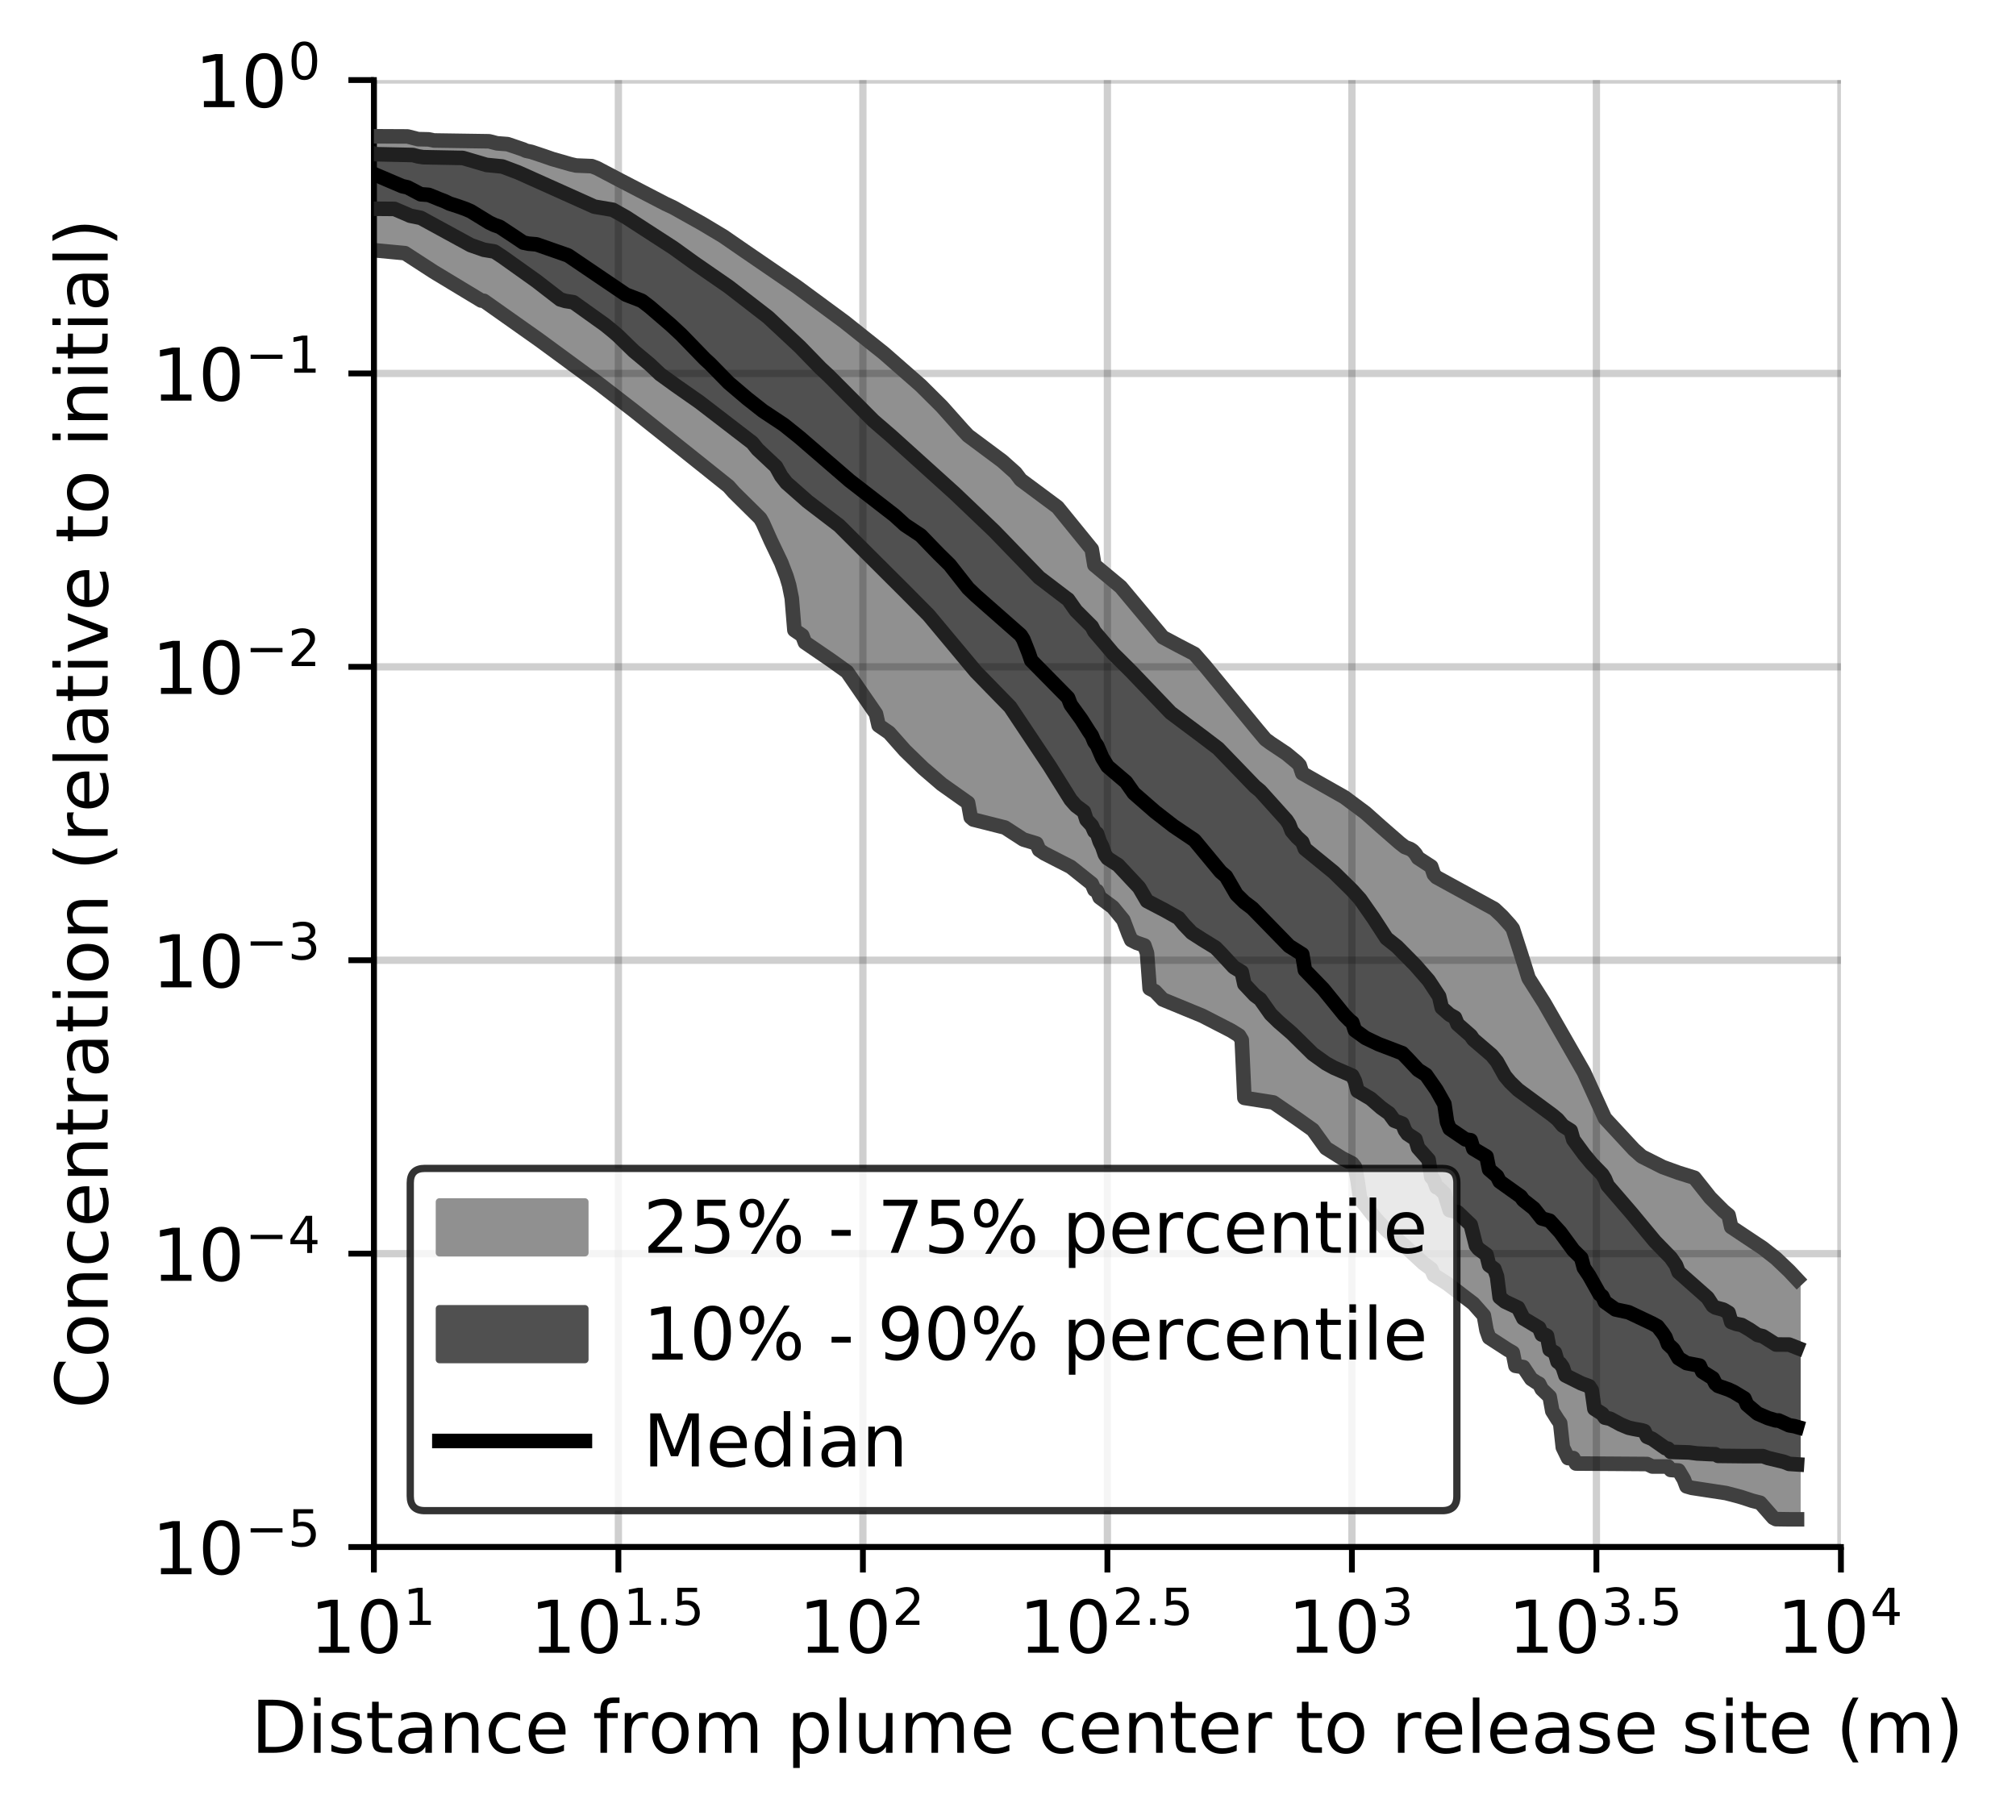 <?xml version="1.0" encoding="utf-8" standalone="no"?>
<!DOCTYPE svg PUBLIC "-//W3C//DTD SVG 1.1//EN"
  "http://www.w3.org/Graphics/SVG/1.1/DTD/svg11.dtd">
<!-- Created with matplotlib (https://matplotlib.org/) -->
<svg height="250.155pt" version="1.1" viewBox="0 0 277.037 250.155" width="277.037pt" xmlns="http://www.w3.org/2000/svg" xmlns:xlink="http://www.w3.org/1999/xlink">
 <defs>
  <style type="text/css">
*{stroke-linecap:butt;stroke-linejoin:round;}
  </style>
 </defs>
 <g id="figure_1">
  <g id="patch_1">
   <path d="M 0 250.155 
L 277.037 250.155 
L 277.037 0 
L 0 0 
z
" style="fill:#ffffff;"/>
  </g>
  <g id="axes_1">
   <g id="patch_2">
    <path d="M 51.378 212.599 
L 252.978 212.599 
L 252.978 10.999 
L 51.378 10.999 
z
" style="fill:#ffffff;"/>
   </g>
   <g id="PolyCollection_1">
    <defs>
     <path d="M 39.009 -231.863 
L 39.009 -218.996 
L 39.371 -218.98 
L 39.732 -218.964 
L 40.094 -218.948 
L 40.456 -218.932 
L 40.817 -218.916 
L 41.179 -218.9 
L 41.54 -218.884 
L 41.902 -218.868 
L 42.264 -218.852 
L 42.625 -218.848 
L 42.987 -218.848 
L 43.349 -218.848 
L 43.71 -218.848 
L 44.072 -218.848 
L 44.434 -218.848 
L 44.795 -218.848 
L 45.157 -218.662 
L 45.518 -218.423 
L 45.88 -218.184 
L 46.242 -217.946 
L 46.603 -217.707 
L 46.965 -217.42 
L 47.327 -216.987 
L 47.688 -216.816 
L 48.05 -216.482 
L 48.411 -216.441 
L 48.773 -216.269 
L 49.135 -216.001 
L 49.496 -215.947 
L 49.858 -215.917 
L 50.22 -215.888 
L 50.581 -215.858 
L 50.943 -215.828 
L 51.304 -215.799 
L 51.666 -215.769 
L 52.028 -215.739 
L 52.389 -215.709 
L 52.751 -215.68 
L 53.113 -215.65 
L 53.474 -215.62 
L 53.836 -215.591 
L 54.197 -215.561 
L 54.559 -215.531 
L 54.921 -215.501 
L 55.282 -215.472 
L 55.644 -215.367 
L 56.006 -215.121 
L 56.367 -214.884 
L 56.729 -214.647 
L 57.09 -214.41 
L 57.452 -214.173 
L 57.814 -213.936 
L 58.175 -213.699 
L 58.537 -213.462 
L 58.899 -213.225 
L 59.26 -213.005 
L 59.622 -212.787 
L 59.983 -212.568 
L 60.345 -212.349 
L 60.707 -212.13 
L 61.068 -211.912 
L 61.43 -211.693 
L 61.792 -211.474 
L 62.153 -211.256 
L 62.515 -211.037 
L 62.876 -210.818 
L 63.238 -210.6 
L 63.6 -210.381 
L 63.961 -210.162 
L 64.323 -209.943 
L 64.685 -209.725 
L 65.046 -209.506 
L 65.408 -209.287 
L 65.769 -209.069 
L 66.131 -208.857 
L 66.493 -208.815 
L 66.854 -208.566 
L 67.216 -208.316 
L 67.578 -208.067 
L 67.939 -207.818 
L 68.301 -207.569 
L 68.663 -207.32 
L 69.024 -207.071 
L 69.386 -206.821 
L 69.747 -206.567 
L 70.109 -206.307 
L 70.471 -206.047 
L 70.832 -205.787 
L 71.194 -205.528 
L 71.556 -205.268 
L 71.917 -205.008 
L 72.279 -204.749 
L 72.64 -204.489 
L 73.002 -204.229 
L 73.364 -203.969 
L 73.725 -203.71 
L 74.087 -203.45 
L 74.449 -203.19 
L 74.81 -202.93 
L 75.172 -202.671 
L 75.533 -202.411 
L 75.895 -202.151 
L 76.257 -201.891 
L 76.618 -201.632 
L 76.98 -201.372 
L 77.342 -201.108 
L 77.703 -200.84 
L 78.065 -200.571 
L 78.426 -200.303 
L 78.788 -200.034 
L 79.15 -199.765 
L 79.511 -199.497 
L 79.873 -199.228 
L 80.235 -198.96 
L 80.596 -198.691 
L 80.958 -198.422 
L 81.319 -198.154 
L 81.681 -197.885 
L 82.043 -197.616 
L 82.404 -197.346 
L 82.766 -197.077 
L 83.128 -196.807 
L 83.489 -196.54 
L 83.851 -196.275 
L 84.212 -196.001 
L 84.574 -195.727 
L 84.936 -195.465 
L 85.297 -195.27 
L 85.659 -195.054 
L 86.021 -194.604 
L 86.382 -194.296 
L 86.744 -193.997 
L 87.105 -193.713 
L 87.467 -193.43 
L 87.829 -193.147 
L 88.19 -192.863 
L 88.552 -192.58 
L 88.914 -192.297 
L 89.275 -192.013 
L 89.637 -191.727 
L 89.999 -191.438 
L 90.36 -191.149 
L 90.722 -190.86 
L 91.083 -190.57 
L 91.445 -190.281 
L 91.807 -189.991 
L 92.168 -189.701 
L 92.53 -189.412 
L 92.892 -189.122 
L 93.253 -188.832 
L 93.615 -188.543 
L 93.976 -188.253 
L 94.338 -187.963 
L 94.7 -187.673 
L 95.061 -187.382 
L 95.423 -187.09 
L 95.785 -186.799 
L 96.146 -186.507 
L 96.508 -186.216 
L 96.869 -185.925 
L 97.231 -185.633 
L 97.593 -185.342 
L 97.954 -185.05 
L 98.316 -184.757 
L 98.678 -184.465 
L 99.039 -184.173 
L 99.401 -183.882 
L 99.762 -183.599 
L 100.124 -183.316 
L 100.486 -182.838 
L 100.847 -182.495 
L 101.209 -182.152 
L 101.571 -181.809 
L 101.932 -181.459 
L 102.294 -181.108 
L 102.655 -180.758 
L 103.017 -180.405 
L 103.379 -180.048 
L 103.74 -179.687 
L 104.102 -179.308 
L 104.464 -178.922 
L 104.825 -178.291 
L 105.187 -177.402 
L 105.548 -176.504 
L 105.91 -175.864 
L 106.272 -175.144 
L 106.633 -174.42 
L 106.995 -173.665 
L 107.357 -172.83 
L 107.718 -171.977 
L 108.08 -170.946 
L 108.441 -169.735 
L 108.803 -167.954 
L 109.165 -163.565 
L 109.526 -163.318 
L 109.888 -163.071 
L 110.25 -162.825 
L 110.611 -161.871 
L 110.973 -161.635 
L 111.335 -161.399 
L 111.696 -161.163 
L 112.058 -160.927 
L 112.419 -160.69 
L 112.781 -160.431 
L 113.143 -160.172 
L 113.504 -159.913 
L 113.866 -159.654 
L 114.228 -159.395 
L 114.589 -159.136 
L 114.951 -158.877 
L 115.312 -158.618 
L 115.674 -158.359 
L 116.036 -158.099 
L 116.397 -157.839 
L 116.759 -157.301 
L 117.121 -156.742 
L 117.482 -156.184 
L 117.844 -155.627 
L 118.205 -155.097 
L 118.567 -154.567 
L 118.929 -154.04 
L 119.29 -153.541 
L 119.652 -153.042 
L 120.014 -152.545 
L 120.375 -152.064 
L 120.737 -150.465 
L 121.098 -150.233 
L 121.46 -149.997 
L 121.822 -149.761 
L 122.183 -149.469 
L 122.545 -149.036 
L 122.907 -148.602 
L 123.268 -148.189 
L 123.63 -147.793 
L 123.991 -147.398 
L 124.353 -147.017 
L 124.715 -146.647 
L 125.076 -146.277 
L 125.438 -145.92 
L 125.8 -145.573 
L 126.161 -145.225 
L 126.523 -144.889 
L 126.884 -144.559 
L 127.246 -144.229 
L 127.608 -143.907 
L 127.969 -143.587 
L 128.331 -143.268 
L 128.693 -142.949 
L 129.054 -142.632 
L 129.416 -142.385 
L 129.777 -142.137 
L 130.139 -141.886 
L 130.501 -141.634 
L 130.862 -141.381 
L 131.224 -141.128 
L 131.586 -140.873 
L 131.947 -140.617 
L 132.309 -140.358 
L 132.67 -140.095 
L 133.032 -139.827 
L 133.394 -137.839 
L 133.755 -137.53 
L 134.117 -137.446 
L 134.479 -137.367 
L 134.84 -137.288 
L 135.202 -137.209 
L 135.564 -137.13 
L 135.925 -137.049 
L 136.287 -136.962 
L 136.648 -136.877 
L 137.01 -136.792 
L 137.372 -136.706 
L 137.733 -136.621 
L 138.095 -136.435 
L 138.457 -136.197 
L 138.818 -135.957 
L 139.18 -135.717 
L 139.541 -135.477 
L 139.903 -135.236 
L 140.265 -134.996 
L 140.626 -134.792 
L 140.988 -134.681 
L 141.35 -134.569 
L 141.711 -134.457 
L 142.073 -134.346 
L 142.434 -134.234 
L 142.796 -133.361 
L 143.158 -133.051 
L 143.519 -132.876 
L 143.881 -132.7 
L 144.243 -132.524 
L 144.604 -132.349 
L 144.966 -132.174 
L 145.327 -132.002 
L 145.689 -131.831 
L 146.051 -131.659 
L 146.412 -131.487 
L 146.774 -131.315 
L 147.136 -131.025 
L 147.497 -130.729 
L 147.859 -130.434 
L 148.22 -130.138 
L 148.582 -129.842 
L 148.944 -129.555 
L 149.305 -129.267 
L 149.667 -128.989 
L 150.029 -128.716 
L 150.39 -127.874 
L 150.752 -127.727 
L 151.113 -126.83 
L 151.475 -126.562 
L 151.837 -126.294 
L 152.198 -126.026 
L 152.56 -125.758 
L 152.922 -125.489 
L 153.283 -125.078 
L 153.645 -124.515 
L 154.006 -124.142 
L 154.368 -123.723 
L 154.73 -122.665 
L 155.091 -121.808 
L 155.453 -120.971 
L 155.815 -120.755 
L 156.176 -120.603 
L 156.538 -120.479 
L 156.9 -120.354 
L 157.261 -120.226 
L 157.623 -119.172 
L 157.984 -114.311 
L 158.346 -114.124 
L 158.708 -113.935 
L 159.069 -113.528 
L 159.431 -113.066 
L 159.793 -112.798 
L 160.154 -112.657 
L 160.516 -112.522 
L 160.877 -112.392 
L 161.239 -112.267 
L 161.601 -112.143 
L 161.962 -112.021 
L 162.324 -111.901 
L 162.686 -111.783 
L 163.047 -111.633 
L 163.409 -111.452 
L 163.77 -111.274 
L 164.132 -111.096 
L 164.494 -110.917 
L 164.855 -110.739 
L 165.217 -110.564 
L 165.579 -110.389 
L 165.94 -110.213 
L 166.302 -110.037 
L 166.663 -109.861 
L 167.025 -109.682 
L 167.387 -109.499 
L 167.748 -109.313 
L 168.11 -109.122 
L 168.472 -108.927 
L 168.833 -108.727 
L 169.195 -108.52 
L 169.556 -108.307 
L 169.918 -108.084 
L 170.28 -107.842 
L 170.641 -107.236 
L 171.003 -99.277 
L 171.365 -99.223 
L 171.726 -99.167 
L 172.088 -99.11 
L 172.449 -99.054 
L 172.811 -98.998 
L 173.173 -98.941 
L 173.534 -98.884 
L 173.896 -98.828 
L 174.258 -98.77 
L 174.619 -98.711 
L 174.981 -98.653 
L 175.342 -98.39 
L 175.704 -98.048 
L 176.066 -97.811 
L 176.427 -97.594 
L 176.789 -97.373 
L 177.151 -97.144 
L 177.512 -96.909 
L 177.874 -96.672 
L 178.235 -96.426 
L 178.597 -96.175 
L 178.959 -95.926 
L 179.32 -95.677 
L 179.682 -95.432 
L 180.044 -95.188 
L 180.405 -94.886 
L 180.767 -94.374 
L 181.129 -93.865 
L 181.49 -93.361 
L 181.852 -92.853 
L 182.213 -92.377 
L 182.575 -92.131 
L 182.937 -91.911 
L 183.298 -91.687 
L 183.66 -91.462 
L 184.022 -91.235 
L 184.383 -91.015 
L 184.745 -90.801 
L 185.106 -90.586 
L 185.468 -90.394 
L 185.83 -90.269 
L 186.191 -89.801 
L 186.553 -87.951 
L 186.915 -85.381 
L 187.276 -84.897 
L 187.638 -84.424 
L 187.999 -83.961 
L 188.361 -83.5 
L 188.723 -83.045 
L 189.084 -82.631 
L 189.446 -82.221 
L 189.808 -81.816 
L 190.169 -81.414 
L 190.531 -81.109 
L 190.892 -80.811 
L 191.254 -80.51 
L 191.616 -80.202 
L 191.977 -79.89 
L 192.339 -79.571 
L 192.701 -79.245 
L 193.062 -78.909 
L 193.424 -78.558 
L 193.785 -78.184 
L 194.147 -77.816 
L 194.509 -77.463 
L 194.87 -77.139 
L 195.232 -76.85 
L 195.594 -76.565 
L 195.955 -76.289 
L 196.317 -76.02 
L 196.678 -75.757 
L 197.04 -74.924 
L 197.402 -74.718 
L 197.763 -74.511 
L 198.125 -74.307 
L 198.487 -74.045 
L 198.848 -73.778 
L 199.21 -73.509 
L 199.571 -73.238 
L 199.933 -72.963 
L 200.295 -72.687 
L 200.656 -72.409 
L 201.018 -72.132 
L 201.38 -71.857 
L 201.741 -71.583 
L 202.103 -71.305 
L 202.465 -71.012 
L 202.826 -70.615 
L 203.188 -70.209 
L 203.549 -69.794 
L 203.911 -69.373 
L 204.273 -67.355 
L 204.634 -66.339 
L 204.996 -66.086 
L 205.358 -65.841 
L 205.719 -65.601 
L 206.081 -65.367 
L 206.442 -65.138 
L 206.804 -64.915 
L 207.166 -64.697 
L 207.527 -64.483 
L 207.889 -64.273 
L 208.251 -62.46 
L 208.612 -62.394 
L 208.974 -62.333 
L 209.335 -62.288 
L 209.697 -61.727 
L 210.059 -61.165 
L 210.42 -60.658 
L 210.782 -60.367 
L 211.144 -60.179 
L 211.505 -59.989 
L 211.867 -59.256 
L 212.228 -58.954 
L 212.59 -58.6 
L 212.952 -58.217 
L 213.313 -56.243 
L 213.675 -55.57 
L 214.037 -55.091 
L 214.398 -54.584 
L 214.76 -51.262 
L 215.121 -50.514 
L 215.483 -49.783 
L 215.845 -49.783 
L 216.206 -49.783 
L 216.568 -49.034 
L 216.93 -49.034 
L 217.291 -49.034 
L 217.653 -49.034 
L 218.014 -49.034 
L 218.376 -49.034 
L 218.738 -49.034 
L 219.099 -49.034 
L 219.461 -49.034 
L 219.823 -49.034 
L 220.184 -49.034 
L 220.546 -49.034 
L 220.907 -49.034 
L 221.269 -49.034 
L 221.631 -49.034 
L 221.992 -48.966 
L 222.354 -48.966 
L 222.716 -48.966 
L 223.077 -48.966 
L 223.439 -48.966 
L 223.8 -48.966 
L 224.162 -48.966 
L 224.524 -48.966 
L 224.885 -48.966 
L 225.247 -48.966 
L 225.609 -48.966 
L 225.97 -48.966 
L 226.332 -48.966 
L 226.694 -48.783 
L 227.055 -48.625 
L 227.417 -48.625 
L 227.778 -48.625 
L 228.14 -48.625 
L 228.502 -48.625 
L 228.863 -48.625 
L 229.225 -48.625 
L 229.587 -48.149 
L 229.948 -48.144 
L 230.31 -48.14 
L 230.671 -48.075 
L 231.033 -47.525 
L 231.395 -46.854 
L 231.756 -45.9 
L 232.118 -45.737 
L 232.48 -45.692 
L 232.841 -45.645 
L 233.203 -45.597 
L 233.564 -45.548 
L 233.926 -45.498 
L 234.288 -45.446 
L 234.649 -45.393 
L 235.011 -45.338 
L 235.373 -45.282 
L 235.734 -45.223 
L 236.096 -45.163 
L 236.457 -45.102 
L 236.819 -45.039 
L 237.181 -44.974 
L 237.542 -44.908 
L 237.904 -44.84 
L 238.266 -44.772 
L 238.627 -44.6 
L 238.989 -44.529 
L 239.35 -44.395 
L 239.712 -44.249 
L 240.074 -44.101 
L 240.435 -44.001 
L 240.797 -43.92 
L 241.159 -43.838 
L 241.52 -43.755 
L 241.882 -43.641 
L 242.243 -43.231 
L 242.605 -42.812 
L 242.967 -42.393 
L 243.328 -41.975 
L 243.69 -41.578 
L 244.052 -41.392 
L 244.413 -41.367 
L 244.775 -41.367 
L 245.136 -41.367 
L 245.498 -41.367 
L 245.86 -41.367 
L 246.221 -41.367 
L 246.583 -41.367 
L 246.945 -41.367 
L 246.945 -74.355 
L 246.945 -74.355 
L 246.583 -74.747 
L 246.221 -75.133 
L 245.86 -75.51 
L 245.498 -75.878 
L 245.136 -76.234 
L 244.775 -76.579 
L 244.413 -76.911 
L 244.052 -77.228 
L 243.69 -77.532 
L 243.328 -77.823 
L 242.967 -78.106 
L 242.605 -78.38 
L 242.243 -78.646 
L 241.882 -78.911 
L 241.52 -79.184 
L 241.159 -79.466 
L 240.797 -79.76 
L 240.435 -80.009 
L 240.074 -80.226 
L 239.712 -80.443 
L 239.35 -80.656 
L 238.989 -80.869 
L 238.627 -81.083 
L 238.266 -81.305 
L 237.904 -81.535 
L 237.542 -83.157 
L 237.181 -83.45 
L 236.819 -83.76 
L 236.457 -84.09 
L 236.096 -84.439 
L 235.734 -84.802 
L 235.373 -85.18 
L 235.011 -85.574 
L 234.649 -85.981 
L 234.288 -86.415 
L 233.926 -86.875 
L 233.564 -87.352 
L 233.203 -87.833 
L 232.841 -88.31 
L 232.48 -88.421 
L 232.118 -88.522 
L 231.756 -88.631 
L 231.395 -88.747 
L 231.033 -88.866 
L 230.671 -88.988 
L 230.31 -89.114 
L 229.948 -89.238 
L 229.587 -89.359 
L 229.225 -89.489 
L 228.863 -89.628 
L 228.502 -89.775 
L 228.14 -89.939 
L 227.778 -90.108 
L 227.417 -90.287 
L 227.055 -90.469 
L 226.694 -90.653 
L 226.332 -90.844 
L 225.97 -91.037 
L 225.609 -91.233 
L 225.247 -91.52 
L 224.885 -91.85 
L 224.524 -92.193 
L 224.162 -92.546 
L 223.8 -92.91 
L 223.439 -93.287 
L 223.077 -93.687 
L 222.716 -94.086 
L 222.354 -94.486 
L 221.992 -94.885 
L 221.631 -95.286 
L 221.269 -95.685 
L 220.907 -96.084 
L 220.546 -96.485 
L 220.184 -96.972 
L 219.823 -97.756 
L 219.461 -98.574 
L 219.099 -99.423 
L 218.738 -100.294 
L 218.376 -101.178 
L 218.014 -102.028 
L 217.653 -102.829 
L 217.291 -103.592 
L 216.93 -104.314 
L 216.568 -105 
L 216.206 -105.653 
L 215.845 -106.271 
L 215.483 -106.865 
L 215.121 -107.452 
L 214.76 -108.035 
L 214.398 -108.622 
L 214.037 -109.215 
L 213.675 -109.816 
L 213.313 -110.429 
L 212.952 -111.055 
L 212.59 -111.683 
L 212.228 -112.301 
L 211.867 -112.906 
L 211.505 -113.493 
L 211.144 -114.064 
L 210.782 -114.627 
L 210.42 -115.183 
L 210.059 -115.728 
L 209.697 -116.744 
L 209.335 -117.961 
L 208.974 -119.177 
L 208.612 -120.368 
L 208.251 -121.51 
L 207.889 -122.533 
L 207.527 -123.015 
L 207.166 -123.464 
L 206.804 -123.851 
L 206.442 -124.224 
L 206.081 -124.593 
L 205.719 -124.95 
L 205.358 -125.246 
L 204.996 -125.459 
L 204.634 -125.679 
L 204.273 -125.898 
L 203.911 -126.114 
L 203.549 -126.327 
L 203.188 -126.539 
L 202.826 -126.749 
L 202.465 -126.956 
L 202.103 -127.159 
L 201.741 -127.35 
L 201.38 -127.542 
L 201.018 -127.735 
L 200.656 -127.923 
L 200.295 -128.109 
L 199.933 -128.294 
L 199.571 -128.479 
L 199.21 -128.663 
L 198.848 -128.848 
L 198.487 -129.035 
L 198.125 -129.223 
L 197.763 -129.412 
L 197.402 -129.605 
L 197.04 -130 
L 196.678 -131.071 
L 196.317 -131.354 
L 195.955 -131.567 
L 195.594 -131.791 
L 195.232 -132.02 
L 194.87 -132.252 
L 194.509 -132.837 
L 194.147 -133.239 
L 193.785 -133.482 
L 193.424 -133.622 
L 193.062 -133.752 
L 192.701 -134.029 
L 192.339 -134.316 
L 191.977 -134.607 
L 191.616 -134.911 
L 191.254 -135.219 
L 190.892 -135.537 
L 190.531 -135.858 
L 190.169 -136.186 
L 189.808 -136.521 
L 189.446 -136.866 
L 189.084 -137.205 
L 188.723 -137.529 
L 188.361 -137.848 
L 187.999 -138.151 
L 187.638 -138.454 
L 187.276 -138.742 
L 186.915 -139.031 
L 186.553 -139.305 
L 186.191 -139.576 
L 185.83 -139.839 
L 185.468 -140.096 
L 185.106 -140.352 
L 184.745 -140.604 
L 184.383 -140.857 
L 184.022 -141.089 
L 183.66 -141.278 
L 183.298 -141.467 
L 182.937 -141.659 
L 182.575 -141.854 
L 182.213 -142.048 
L 181.852 -142.243 
L 181.49 -142.439 
L 181.129 -142.637 
L 180.767 -142.836 
L 180.405 -143.041 
L 180.044 -143.247 
L 179.682 -143.459 
L 179.32 -143.671 
L 178.959 -143.891 
L 178.597 -144.987 
L 178.235 -145.38 
L 177.874 -145.714 
L 177.512 -146.018 
L 177.151 -146.307 
L 176.789 -146.58 
L 176.427 -146.836 
L 176.066 -147.088 
L 175.704 -147.336 
L 175.342 -147.569 
L 174.981 -147.799 
L 174.619 -148.025 
L 174.258 -148.243 
L 173.896 -148.558 
L 173.534 -148.938 
L 173.173 -149.394 
L 172.811 -149.848 
L 172.449 -150.299 
L 172.088 -150.748 
L 171.726 -151.197 
L 171.365 -151.643 
L 171.003 -152.085 
L 170.641 -152.527 
L 170.28 -152.968 
L 169.918 -153.409 
L 169.556 -153.851 
L 169.195 -154.292 
L 168.833 -154.733 
L 168.472 -155.173 
L 168.11 -155.609 
L 167.748 -156.045 
L 167.387 -156.479 
L 167.025 -156.914 
L 166.663 -157.348 
L 166.302 -157.78 
L 165.94 -158.212 
L 165.579 -158.643 
L 165.217 -159.075 
L 164.855 -159.499 
L 164.494 -159.918 
L 164.132 -160.298 
L 163.77 -160.487 
L 163.409 -160.676 
L 163.047 -160.865 
L 162.686 -161.054 
L 162.324 -161.242 
L 161.962 -161.429 
L 161.601 -161.617 
L 161.239 -161.805 
L 160.877 -161.993 
L 160.516 -162.182 
L 160.154 -162.372 
L 159.793 -162.584 
L 159.431 -163.012 
L 159.069 -163.437 
L 158.708 -163.863 
L 158.346 -164.295 
L 157.984 -164.726 
L 157.623 -165.158 
L 157.261 -165.59 
L 156.9 -166.021 
L 156.538 -166.453 
L 156.176 -166.886 
L 155.815 -167.323 
L 155.453 -167.76 
L 155.091 -168.197 
L 154.73 -168.634 
L 154.368 -169.07 
L 154.006 -169.507 
L 153.645 -169.944 
L 153.283 -170.231 
L 152.922 -170.509 
L 152.56 -170.787 
L 152.198 -171.065 
L 151.837 -171.343 
L 151.475 -171.628 
L 151.113 -171.923 
L 150.752 -172.217 
L 150.39 -172.511 
L 150.029 -174.681 
L 149.667 -175.127 
L 149.305 -175.573 
L 148.944 -176.02 
L 148.582 -176.464 
L 148.22 -176.908 
L 147.859 -177.353 
L 147.497 -177.798 
L 147.136 -178.242 
L 146.774 -178.687 
L 146.412 -179.132 
L 146.051 -179.576 
L 145.689 -180.021 
L 145.327 -180.461 
L 144.966 -180.863 
L 144.604 -181.158 
L 144.243 -181.417 
L 143.881 -181.66 
L 143.519 -181.902 
L 143.158 -182.145 
L 142.796 -182.405 
L 142.434 -182.666 
L 142.073 -182.927 
L 141.711 -183.186 
L 141.35 -183.446 
L 140.988 -183.705 
L 140.626 -183.964 
L 140.265 -184.223 
L 139.903 -184.661 
L 139.541 -185.178 
L 139.18 -185.503 
L 138.818 -185.828 
L 138.457 -186.153 
L 138.095 -186.478 
L 137.733 -186.792 
L 137.372 -187.101 
L 137.01 -187.393 
L 136.648 -187.657 
L 136.287 -187.921 
L 135.925 -188.184 
L 135.564 -188.448 
L 135.202 -188.712 
L 134.84 -188.975 
L 134.479 -189.239 
L 134.117 -189.502 
L 133.755 -189.766 
L 133.394 -190.029 
L 133.032 -190.292 
L 132.67 -190.632 
L 132.309 -191.062 
L 131.947 -191.491 
L 131.586 -191.921 
L 131.224 -192.35 
L 130.862 -192.756 
L 130.501 -193.144 
L 130.139 -193.531 
L 129.777 -193.919 
L 129.416 -194.307 
L 129.054 -194.695 
L 128.693 -195.056 
L 128.331 -195.413 
L 127.969 -195.771 
L 127.608 -196.128 
L 127.246 -196.485 
L 126.884 -196.842 
L 126.523 -197.182 
L 126.161 -197.509 
L 125.8 -197.835 
L 125.438 -198.162 
L 125.076 -198.489 
L 124.715 -198.815 
L 124.353 -199.142 
L 123.991 -199.463 
L 123.63 -199.771 
L 123.268 -200.079 
L 122.907 -200.388 
L 122.545 -200.696 
L 122.183 -201.004 
L 121.822 -201.311 
L 121.46 -201.619 
L 121.098 -201.924 
L 120.737 -202.215 
L 120.375 -202.505 
L 120.014 -202.795 
L 119.652 -203.085 
L 119.29 -203.375 
L 118.929 -203.665 
L 118.567 -203.956 
L 118.205 -204.246 
L 117.844 -204.536 
L 117.482 -204.821 
L 117.121 -205.1 
L 116.759 -205.379 
L 116.397 -205.658 
L 116.036 -205.937 
L 115.674 -206.216 
L 115.312 -206.496 
L 114.951 -206.775 
L 114.589 -207.054 
L 114.228 -207.332 
L 113.866 -207.609 
L 113.504 -207.884 
L 113.143 -208.143 
L 112.781 -208.402 
L 112.419 -208.66 
L 112.058 -208.919 
L 111.696 -209.178 
L 111.335 -209.437 
L 110.973 -209.696 
L 110.611 -209.955 
L 110.25 -210.214 
L 109.888 -210.473 
L 109.526 -210.732 
L 109.165 -210.991 
L 108.803 -211.25 
L 108.441 -211.505 
L 108.08 -211.751 
L 107.718 -211.998 
L 107.357 -212.244 
L 106.995 -212.491 
L 106.633 -212.737 
L 106.272 -212.983 
L 105.91 -213.23 
L 105.548 -213.476 
L 105.187 -213.722 
L 104.825 -213.969 
L 104.464 -214.215 
L 104.102 -214.462 
L 103.74 -214.708 
L 103.379 -214.954 
L 103.017 -215.2 
L 102.655 -215.442 
L 102.294 -215.683 
L 101.932 -215.9 
L 101.571 -216.115 
L 101.209 -216.346 
L 100.847 -216.613 
L 100.486 -216.88 
L 100.124 -217.146 
L 99.762 -217.413 
L 99.401 -217.68 
L 99.039 -217.946 
L 98.678 -218.192 
L 98.316 -218.395 
L 97.954 -218.599 
L 97.593 -218.802 
L 97.231 -219.005 
L 96.869 -219.209 
L 96.508 -219.412 
L 96.146 -219.616 
L 95.785 -219.819 
L 95.423 -220.022 
L 95.061 -220.226 
L 94.7 -220.429 
L 94.338 -220.633 
L 93.976 -220.836 
L 93.615 -221.039 
L 93.253 -221.243 
L 92.892 -221.446 
L 92.53 -221.637 
L 92.168 -221.821 
L 91.807 -222.004 
L 91.445 -222.146 
L 91.083 -222.255 
L 90.722 -222.447 
L 90.36 -222.639 
L 89.999 -222.832 
L 89.637 -223.024 
L 89.275 -223.217 
L 88.914 -223.409 
L 88.552 -223.601 
L 88.19 -223.794 
L 87.829 -223.986 
L 87.467 -224.178 
L 87.105 -224.371 
L 86.744 -224.563 
L 86.382 -224.755 
L 86.021 -224.948 
L 85.659 -225.14 
L 85.297 -225.333 
L 84.936 -225.525 
L 84.574 -225.717 
L 84.212 -225.91 
L 83.851 -226.102 
L 83.489 -226.294 
L 83.128 -226.487 
L 82.766 -226.679 
L 82.404 -226.871 
L 82.043 -227.046 
L 81.681 -227.218 
L 81.319 -227.322 
L 80.958 -227.341 
L 80.596 -227.36 
L 80.235 -227.379 
L 79.873 -227.399 
L 79.511 -227.413 
L 79.15 -227.413 
L 78.788 -227.472 
L 78.426 -227.578 
L 78.065 -227.685 
L 77.703 -227.792 
L 77.342 -227.898 
L 76.98 -228.005 
L 76.618 -228.111 
L 76.257 -228.218 
L 75.895 -228.306 
L 75.533 -228.446 
L 75.172 -228.528 
L 74.81 -228.685 
L 74.449 -228.81 
L 74.087 -228.934 
L 73.725 -229.059 
L 73.364 -229.18 
L 73.002 -229.287 
L 72.64 -229.393 
L 72.279 -229.441 
L 71.917 -229.612 
L 71.556 -229.752 
L 71.194 -229.876 
L 70.832 -230 
L 70.471 -230.124 
L 70.109 -230.242 
L 69.747 -230.349 
L 69.386 -230.431 
L 69.024 -230.443 
L 68.663 -230.454 
L 68.301 -230.458 
L 67.939 -230.462 
L 67.578 -230.617 
L 67.216 -230.737 
L 66.854 -230.743 
L 66.493 -230.743 
L 66.131 -230.743 
L 65.769 -230.743 
L 65.408 -230.743 
L 65.046 -230.743 
L 64.685 -230.743 
L 64.323 -230.743 
L 63.961 -230.743 
L 63.6 -230.743 
L 63.238 -230.743 
L 62.876 -230.743 
L 62.515 -230.743 
L 62.153 -230.743 
L 61.792 -230.743 
L 61.43 -230.743 
L 61.068 -230.813 
L 60.707 -230.845 
L 60.345 -230.852 
L 59.983 -230.852 
L 59.622 -230.852 
L 59.26 -230.909 
L 58.899 -231.003 
L 58.537 -231.022 
L 58.175 -231.034 
L 57.814 -231.034 
L 57.452 -231.034 
L 57.09 -231.034 
L 56.729 -231.156 
L 56.367 -231.284 
L 56.006 -231.405 
L 55.644 -231.406 
L 55.282 -231.406 
L 54.921 -231.429 
L 54.559 -231.44 
L 54.197 -231.45 
L 53.836 -231.461 
L 53.474 -231.463 
L 53.113 -231.463 
L 52.751 -231.463 
L 52.389 -231.463 
L 52.028 -231.463 
L 51.666 -231.463 
L 51.304 -231.463 
L 50.943 -231.463 
L 50.581 -231.463 
L 50.22 -231.463 
L 49.858 -231.463 
L 49.496 -231.463 
L 49.135 -231.463 
L 48.773 -231.463 
L 48.411 -231.463 
L 48.05 -231.463 
L 47.688 -231.463 
L 47.327 -231.463 
L 46.965 -231.463 
L 46.603 -231.463 
L 46.242 -231.463 
L 45.88 -231.463 
L 45.518 -231.463 
L 45.157 -231.463 
L 44.795 -231.463 
L 44.434 -231.463 
L 44.072 -231.513 
L 43.71 -231.654 
L 43.349 -231.795 
L 42.987 -231.853 
L 42.625 -231.863 
L 42.264 -231.863 
L 41.902 -231.863 
L 41.54 -231.863 
L 41.179 -231.863 
L 40.817 -231.863 
L 40.456 -231.863 
L 40.094 -231.863 
L 39.732 -231.863 
L 39.371 -231.863 
L 39.009 -231.863 
z
" id="m0926f3d684" style="stroke:#909090;"/>
    </defs>
    <g clip-path="url(#pb494c0c446)">
     <use style="fill:#909090;stroke:#909090;" x="0" xlink:href="#m0926f3d684" y="250.155"/>
    </g>
   </g>
   <g id="PolyCollection_2">
    <defs>
     <path d="M 39.009 -230.776 
L 39.009 -223.257 
L 39.371 -223.058 
L 39.732 -222.891 
L 40.094 -222.86 
L 40.456 -222.86 
L 40.817 -222.86 
L 41.179 -222.734 
L 41.54 -222.67 
L 41.902 -222.519 
L 42.264 -222.381 
L 42.625 -222.282 
L 42.987 -222.184 
L 43.349 -222.122 
L 43.71 -222.089 
L 44.072 -222.057 
L 44.434 -222.024 
L 44.795 -221.996 
L 45.157 -221.996 
L 45.518 -221.972 
L 45.88 -221.843 
L 46.242 -221.714 
L 46.603 -221.584 
L 46.965 -221.527 
L 47.327 -221.493 
L 47.688 -221.493 
L 48.05 -221.493 
L 48.411 -221.493 
L 48.773 -221.493 
L 49.135 -221.493 
L 49.496 -221.493 
L 49.858 -221.493 
L 50.22 -221.493 
L 50.581 -221.493 
L 50.943 -221.493 
L 51.304 -221.493 
L 51.666 -221.493 
L 52.028 -221.493 
L 52.389 -221.493 
L 52.751 -221.493 
L 53.113 -221.493 
L 53.474 -221.493 
L 53.836 -221.493 
L 54.197 -221.446 
L 54.559 -221.311 
L 54.921 -221.219 
L 55.282 -221.023 
L 55.644 -220.827 
L 56.006 -220.632 
L 56.367 -220.509 
L 56.729 -220.459 
L 57.09 -220.414 
L 57.452 -220.369 
L 57.814 -220.215 
L 58.175 -220.013 
L 58.537 -219.811 
L 58.899 -219.609 
L 59.26 -219.429 
L 59.622 -219.272 
L 59.983 -219.115 
L 60.345 -218.919 
L 60.707 -218.693 
L 61.068 -218.468 
L 61.43 -218.242 
L 61.792 -218.017 
L 62.153 -217.791 
L 62.515 -217.587 
L 62.876 -217.385 
L 63.238 -217.183 
L 63.6 -216.988 
L 63.961 -216.831 
L 64.323 -216.602 
L 64.685 -216.464 
L 65.046 -216.326 
L 65.408 -216.089 
L 65.769 -215.952 
L 66.131 -215.891 
L 66.493 -215.831 
L 66.854 -215.77 
L 67.216 -215.71 
L 67.578 -215.649 
L 67.939 -215.589 
L 68.301 -215.386 
L 68.663 -215.13 
L 69.024 -214.88 
L 69.386 -214.631 
L 69.747 -214.382 
L 70.109 -214.132 
L 70.471 -213.883 
L 70.832 -213.634 
L 71.194 -213.385 
L 71.556 -213.136 
L 71.917 -212.887 
L 72.279 -212.638 
L 72.64 -212.389 
L 73.002 -212.115 
L 73.364 -211.823 
L 73.725 -211.531 
L 74.087 -211.239 
L 74.449 -210.947 
L 74.81 -210.655 
L 75.172 -210.363 
L 75.533 -210.071 
L 75.895 -209.779 
L 76.257 -209.487 
L 76.618 -209.234 
L 76.98 -209.011 
L 77.342 -208.848 
L 77.703 -208.795 
L 78.065 -208.741 
L 78.426 -208.688 
L 78.788 -208.623 
L 79.15 -208.37 
L 79.511 -208.114 
L 79.873 -207.858 
L 80.235 -207.601 
L 80.596 -207.345 
L 80.958 -207.089 
L 81.319 -206.832 
L 81.681 -206.576 
L 82.043 -206.32 
L 82.404 -206.063 
L 82.766 -205.807 
L 83.128 -205.521 
L 83.489 -205.195 
L 83.851 -204.896 
L 84.212 -204.642 
L 84.574 -204.384 
L 84.936 -204.019 
L 85.297 -203.653 
L 85.659 -203.287 
L 86.021 -202.922 
L 86.382 -202.578 
L 86.744 -202.24 
L 87.105 -201.902 
L 87.467 -201.622 
L 87.829 -201.342 
L 88.19 -201.062 
L 88.552 -200.781 
L 88.914 -200.485 
L 89.275 -200.092 
L 89.637 -199.727 
L 89.999 -199.362 
L 90.36 -199.005 
L 90.722 -198.725 
L 91.083 -198.445 
L 91.445 -198.165 
L 91.807 -197.885 
L 92.168 -197.638 
L 92.53 -197.397 
L 92.892 -197.156 
L 93.253 -196.916 
L 93.615 -196.675 
L 93.976 -196.435 
L 94.338 -196.194 
L 94.7 -195.953 
L 95.061 -195.707 
L 95.423 -195.43 
L 95.785 -195.155 
L 96.146 -194.879 
L 96.508 -194.604 
L 96.869 -194.329 
L 97.231 -194.053 
L 97.593 -193.778 
L 97.954 -193.503 
L 98.316 -193.227 
L 98.678 -192.952 
L 99.039 -192.677 
L 99.401 -192.401 
L 99.762 -192.126 
L 100.124 -191.849 
L 100.486 -191.56 
L 100.847 -191.273 
L 101.209 -190.963 
L 101.571 -190.712 
L 101.932 -190.462 
L 102.294 -190.212 
L 102.655 -189.963 
L 103.017 -189.713 
L 103.379 -189.317 
L 103.74 -188.804 
L 104.102 -188.416 
L 104.464 -188.091 
L 104.825 -187.77 
L 105.187 -187.449 
L 105.548 -187.128 
L 105.91 -186.808 
L 106.272 -186.486 
L 106.633 -186.037 
L 106.995 -185.323 
L 107.357 -184.723 
L 107.718 -184.237 
L 108.08 -183.795 
L 108.441 -183.461 
L 108.803 -183.125 
L 109.165 -182.781 
L 109.526 -182.437 
L 109.888 -182.094 
L 110.25 -181.767 
L 110.611 -181.508 
L 110.973 -181.249 
L 111.335 -180.978 
L 111.696 -180.7 
L 112.058 -180.422 
L 112.419 -180.144 
L 112.781 -179.866 
L 113.143 -179.589 
L 113.504 -179.311 
L 113.866 -179.035 
L 114.228 -178.759 
L 114.589 -178.483 
L 114.951 -178.207 
L 115.312 -177.932 
L 115.674 -177.565 
L 116.036 -177.194 
L 116.397 -176.823 
L 116.759 -176.452 
L 117.121 -176.081 
L 117.482 -175.71 
L 117.844 -175.338 
L 118.205 -174.966 
L 118.567 -174.594 
L 118.929 -174.221 
L 119.29 -173.866 
L 119.652 -173.513 
L 120.014 -173.159 
L 120.375 -172.806 
L 120.737 -172.452 
L 121.098 -172.099 
L 121.46 -171.746 
L 121.822 -171.393 
L 122.183 -171.04 
L 122.545 -170.687 
L 122.907 -170.333 
L 123.268 -169.979 
L 123.63 -169.625 
L 123.991 -169.271 
L 124.353 -168.917 
L 124.715 -168.563 
L 125.076 -168.209 
L 125.438 -167.855 
L 125.8 -167.501 
L 126.161 -167.147 
L 126.523 -166.794 
L 126.884 -166.444 
L 127.246 -166.075 
L 127.608 -165.632 
L 127.969 -165.19 
L 128.331 -164.747 
L 128.693 -164.304 
L 129.054 -163.859 
L 129.416 -163.413 
L 129.777 -162.966 
L 130.139 -162.519 
L 130.501 -162.075 
L 130.862 -161.631 
L 131.224 -161.186 
L 131.586 -160.741 
L 131.947 -160.296 
L 132.309 -159.853 
L 132.67 -159.425 
L 133.032 -159.048 
L 133.394 -158.569 
L 133.755 -158.2 
L 134.117 -157.834 
L 134.479 -157.468 
L 134.84 -157.102 
L 135.202 -156.736 
L 135.564 -156.37 
L 135.925 -156.004 
L 136.287 -155.639 
L 136.648 -155.273 
L 137.01 -154.907 
L 137.372 -154.546 
L 137.733 -154.184 
L 138.095 -153.823 
L 138.457 -153.461 
L 138.818 -153.011 
L 139.18 -152.481 
L 139.541 -151.951 
L 139.903 -151.426 
L 140.265 -150.9 
L 140.626 -150.376 
L 140.988 -149.851 
L 141.35 -149.323 
L 141.711 -148.79 
L 142.073 -148.248 
L 142.434 -147.701 
L 142.796 -147.152 
L 143.158 -146.596 
L 143.519 -146.035 
L 143.881 -145.462 
L 144.243 -144.878 
L 144.604 -144.284 
L 144.966 -143.669 
L 145.327 -143.036 
L 145.689 -142.407 
L 146.051 -141.824 
L 146.412 -141.267 
L 146.774 -140.724 
L 147.136 -140.247 
L 147.497 -139.814 
L 147.859 -139.426 
L 148.22 -139.154 
L 148.582 -138.889 
L 148.944 -138.615 
L 149.305 -137.498 
L 149.667 -137.105 
L 150.029 -136.715 
L 150.39 -135.907 
L 150.752 -135.612 
L 151.113 -134.522 
L 151.475 -133.791 
L 151.837 -132.728 
L 152.198 -132.218 
L 152.56 -131.941 
L 152.922 -131.728 
L 153.283 -131.509 
L 153.645 -131.284 
L 154.006 -130.912 
L 154.368 -130.562 
L 154.73 -130.222 
L 155.091 -129.884 
L 155.453 -129.51 
L 155.815 -129.112 
L 156.176 -128.683 
L 156.538 -128.19 
L 156.9 -127.597 
L 157.261 -127.107 
L 157.623 -126.334 
L 157.984 -126.161 
L 158.346 -125.984 
L 158.708 -125.796 
L 159.069 -125.608 
L 159.431 -125.419 
L 159.793 -125.216 
L 160.154 -125.01 
L 160.516 -124.804 
L 160.877 -124.6 
L 161.239 -124.399 
L 161.601 -124.198 
L 161.962 -123.996 
L 162.324 -123.619 
L 162.686 -123.11 
L 163.047 -122.688 
L 163.409 -122.248 
L 163.77 -121.976 
L 164.132 -121.713 
L 164.494 -121.474 
L 164.855 -121.26 
L 165.217 -121.045 
L 165.579 -120.828 
L 165.94 -120.606 
L 166.302 -120.383 
L 166.663 -120.16 
L 167.025 -119.933 
L 167.387 -119.61 
L 167.748 -119.197 
L 168.11 -118.784 
L 168.472 -118.367 
L 168.833 -117.95 
L 169.195 -117.542 
L 169.556 -117.237 
L 169.918 -117.017 
L 170.28 -116.798 
L 170.641 -116.578 
L 171.003 -114.908 
L 171.365 -114.516 
L 171.726 -114.13 
L 172.088 -113.747 
L 172.449 -113.371 
L 172.811 -113.115 
L 173.173 -112.839 
L 173.534 -112.292 
L 173.896 -111.745 
L 174.258 -111.24 
L 174.619 -110.787 
L 174.981 -110.407 
L 175.342 -110.044 
L 175.704 -109.732 
L 176.066 -109.44 
L 176.427 -109.151 
L 176.789 -108.864 
L 177.151 -108.547 
L 177.512 -108.17 
L 177.874 -107.799 
L 178.235 -107.435 
L 178.597 -107.074 
L 178.959 -106.719 
L 179.32 -106.365 
L 179.682 -106.013 
L 180.044 -105.663 
L 180.405 -105.317 
L 180.767 -105.035 
L 181.129 -104.769 
L 181.49 -104.513 
L 181.852 -104.266 
L 182.213 -104.024 
L 182.575 -103.795 
L 182.937 -103.588 
L 183.298 -103.429 
L 183.66 -103.272 
L 184.022 -103.118 
L 184.383 -102.967 
L 184.745 -102.816 
L 185.106 -102.67 
L 185.468 -102.524 
L 185.83 -102.327 
L 186.191 -101.595 
L 186.553 -100.242 
L 186.915 -100.032 
L 187.276 -99.821 
L 187.638 -99.608 
L 187.999 -99.396 
L 188.361 -99.177 
L 188.723 -98.827 
L 189.084 -98.505 
L 189.446 -98.206 
L 189.808 -97.923 
L 190.169 -97.655 
L 190.531 -97.397 
L 190.892 -97.149 
L 191.254 -96.706 
L 191.616 -96.151 
L 191.977 -96.017 
L 192.339 -95.883 
L 192.701 -95.749 
L 193.062 -94.826 
L 193.424 -94.321 
L 193.785 -94.074 
L 194.147 -93.817 
L 194.509 -93.61 
L 194.87 -92.415 
L 195.232 -91.981 
L 195.594 -91.59 
L 195.955 -91.225 
L 196.317 -90.786 
L 196.678 -88.413 
L 197.04 -87.99 
L 197.402 -86.999 
L 197.763 -86.842 
L 198.125 -86.559 
L 198.487 -86.154 
L 198.848 -85.046 
L 199.21 -83.846 
L 199.571 -83.754 
L 199.933 -83.661 
L 200.295 -83.573 
L 200.656 -83.242 
L 201.018 -82.892 
L 201.38 -82.542 
L 201.741 -82.189 
L 202.103 -81.844 
L 202.465 -80.298 
L 202.826 -78.986 
L 203.188 -78.524 
L 203.549 -78.254 
L 203.911 -77.987 
L 204.273 -77.731 
L 204.634 -76.28 
L 204.996 -76.014 
L 205.358 -75.766 
L 205.719 -74.747 
L 206.081 -71.875 
L 206.442 -71.539 
L 206.804 -71.291 
L 207.166 -71.112 
L 207.527 -70.933 
L 207.889 -70.755 
L 208.251 -70.58 
L 208.612 -70.439 
L 208.974 -69.652 
L 209.335 -68.984 
L 209.697 -68.757 
L 210.059 -68.537 
L 210.42 -68.319 
L 210.782 -68.1 
L 211.144 -67.869 
L 211.505 -67.682 
L 211.867 -66.752 
L 212.228 -66.767 
L 212.59 -66.583 
L 212.952 -64.689 
L 213.313 -64.462 
L 213.675 -64.268 
L 214.037 -63.028 
L 214.398 -62.775 
L 214.76 -62.247 
L 215.121 -61.143 
L 215.483 -60.941 
L 215.845 -60.745 
L 216.206 -60.555 
L 216.568 -60.377 
L 216.93 -60.21 
L 217.291 -60.06 
L 217.653 -59.927 
L 218.014 -59.81 
L 218.376 -59.66 
L 218.738 -59.109 
L 219.099 -56.557 
L 219.461 -56.324 
L 219.823 -56.093 
L 220.184 -55.863 
L 220.546 -55.34 
L 220.907 -55.257 
L 221.269 -55.184 
L 221.631 -54.963 
L 221.992 -54.75 
L 222.354 -54.575 
L 222.716 -54.4 
L 223.077 -54.227 
L 223.439 -54.066 
L 223.8 -53.951 
L 224.162 -53.835 
L 224.524 -53.792 
L 224.885 -53.752 
L 225.247 -53.713 
L 225.609 -53.599 
L 225.97 -53.49 
L 226.332 -52.715 
L 226.694 -52.563 
L 227.055 -52.416 
L 227.417 -52.14 
L 227.778 -51.827 
L 228.14 -51.507 
L 228.502 -51.323 
L 228.863 -51.146 
L 229.225 -51.072 
L 229.587 -50.632 
L 229.948 -50.632 
L 230.31 -50.632 
L 230.671 -50.632 
L 231.033 -50.632 
L 231.395 -50.632 
L 231.756 -50.625 
L 232.118 -50.559 
L 232.48 -50.48 
L 232.841 -50.462 
L 233.203 -50.422 
L 233.564 -50.383 
L 233.926 -50.368 
L 234.288 -50.355 
L 234.649 -50.343 
L 235.011 -50.33 
L 235.373 -50.317 
L 235.734 -50.312 
L 236.096 -50.087 
L 236.457 -50.073 
L 236.819 -50.059 
L 237.181 -50.048 
L 237.542 -50.048 
L 237.904 -50.048 
L 238.266 -50.048 
L 238.627 -50.048 
L 238.989 -50.048 
L 239.35 -50.048 
L 239.712 -50.048 
L 240.074 -50.048 
L 240.435 -50.048 
L 240.797 -50.048 
L 241.159 -50.048 
L 241.52 -50.048 
L 241.882 -50.048 
L 242.243 -50.048 
L 242.605 -49.857 
L 242.967 -49.788 
L 243.328 -49.72 
L 243.69 -49.658 
L 244.052 -49.658 
L 244.413 -49.581 
L 244.775 -49.425 
L 245.136 -49.27 
L 245.498 -49.071 
L 245.86 -48.985 
L 246.221 -48.93 
L 246.583 -48.914 
L 246.945 -48.914 
L 246.945 -64.951 
L 246.945 -64.951 
L 246.583 -65.128 
L 246.221 -65.256 
L 245.86 -65.378 
L 245.498 -65.389 
L 245.136 -65.389 
L 244.775 -65.389 
L 244.413 -65.389 
L 244.052 -65.389 
L 243.69 -65.486 
L 243.328 -65.76 
L 242.967 -66.029 
L 242.605 -66.294 
L 242.243 -66.53 
L 241.882 -66.617 
L 241.52 -66.704 
L 241.159 -66.872 
L 240.797 -67.184 
L 240.435 -67.436 
L 240.074 -67.657 
L 239.712 -67.877 
L 239.35 -68.066 
L 238.989 -68.139 
L 238.627 -68.212 
L 238.266 -68.285 
L 237.904 -68.479 
L 237.542 -69.754 
L 237.181 -69.969 
L 236.819 -70.18 
L 236.457 -70.336 
L 236.096 -70.405 
L 235.734 -70.474 
L 235.373 -70.704 
L 235.011 -71.216 
L 234.649 -71.822 
L 234.288 -72.239 
L 233.926 -72.526 
L 233.564 -72.8 
L 233.203 -73.078 
L 232.841 -73.359 
L 232.48 -73.642 
L 232.118 -74.097 
L 231.756 -74.501 
L 231.395 -74.743 
L 231.033 -75.027 
L 230.671 -75.341 
L 230.31 -76.298 
L 229.948 -76.821 
L 229.587 -77.33 
L 229.225 -77.828 
L 228.863 -78.224 
L 228.502 -78.541 
L 228.14 -78.871 
L 227.778 -79.207 
L 227.417 -79.56 
L 227.055 -79.928 
L 226.694 -80.313 
L 226.332 -80.711 
L 225.97 -81.119 
L 225.609 -81.535 
L 225.247 -82.059 
L 224.885 -82.559 
L 224.524 -83.035 
L 224.162 -83.487 
L 223.8 -83.927 
L 223.439 -84.355 
L 223.077 -84.783 
L 222.716 -85.213 
L 222.354 -85.64 
L 221.992 -86.065 
L 221.631 -86.464 
L 221.269 -86.859 
L 220.907 -87.262 
L 220.546 -88.156 
L 220.184 -88.754 
L 219.823 -89.13 
L 219.461 -89.501 
L 219.099 -89.87 
L 218.738 -90.24 
L 218.376 -90.629 
L 218.014 -91.079 
L 217.653 -91.551 
L 217.291 -91.93 
L 216.93 -92.455 
L 216.568 -92.988 
L 216.206 -93.53 
L 215.845 -94.782 
L 215.483 -95.066 
L 215.121 -95.263 
L 214.76 -95.467 
L 214.398 -95.896 
L 214.037 -96.324 
L 213.675 -96.657 
L 213.313 -96.928 
L 212.952 -97.185 
L 212.59 -97.444 
L 212.228 -97.708 
L 211.867 -97.974 
L 211.505 -98.244 
L 211.144 -98.516 
L 210.782 -98.788 
L 210.42 -99.063 
L 210.059 -99.339 
L 209.697 -99.61 
L 209.335 -99.874 
L 208.974 -100.135 
L 208.612 -100.392 
L 208.251 -100.663 
L 207.889 -101.053 
L 207.527 -101.438 
L 207.166 -101.817 
L 206.804 -102.302 
L 206.442 -102.879 
L 206.081 -103.546 
L 205.719 -104.249 
L 205.358 -104.727 
L 204.996 -105.139 
L 204.634 -105.457 
L 204.273 -105.773 
L 203.911 -106.087 
L 203.549 -106.396 
L 203.188 -106.704 
L 202.826 -107.01 
L 202.465 -107.311 
L 202.103 -107.837 
L 201.741 -108.162 
L 201.38 -108.483 
L 201.018 -108.801 
L 200.656 -109.113 
L 200.295 -109.422 
L 199.933 -110.316 
L 199.571 -110.518 
L 199.21 -110.718 
L 198.848 -110.95 
L 198.487 -111.312 
L 198.125 -111.678 
L 197.763 -113.229 
L 197.402 -113.787 
L 197.04 -114.337 
L 196.678 -114.883 
L 196.317 -115.424 
L 195.955 -115.931 
L 195.594 -116.328 
L 195.232 -116.721 
L 194.87 -117.11 
L 194.509 -117.497 
L 194.147 -117.887 
L 193.785 -118.266 
L 193.424 -118.639 
L 193.062 -119.003 
L 192.701 -119.362 
L 192.339 -119.716 
L 191.977 -120.065 
L 191.616 -120.396 
L 191.254 -120.672 
L 190.892 -120.944 
L 190.531 -121.216 
L 190.169 -121.734 
L 189.808 -122.322 
L 189.446 -122.894 
L 189.084 -123.45 
L 188.723 -123.997 
L 188.361 -124.531 
L 187.999 -125.059 
L 187.638 -125.585 
L 187.276 -126.094 
L 186.915 -126.582 
L 186.553 -127.026 
L 186.191 -127.408 
L 185.83 -127.786 
L 185.468 -128.159 
L 185.106 -128.527 
L 184.745 -128.892 
L 184.383 -129.247 
L 184.022 -129.596 
L 183.66 -129.937 
L 183.298 -130.272 
L 182.937 -130.594 
L 182.575 -130.907 
L 182.213 -131.211 
L 181.852 -131.505 
L 181.49 -131.802 
L 181.129 -132.09 
L 180.767 -132.372 
L 180.405 -132.655 
L 180.044 -132.942 
L 179.682 -133.23 
L 179.32 -133.516 
L 178.959 -134.442 
L 178.597 -134.767 
L 178.235 -135.105 
L 177.874 -135.451 
L 177.512 -135.95 
L 177.151 -136.882 
L 176.789 -137.446 
L 176.427 -137.988 
L 176.066 -138.431 
L 175.704 -138.806 
L 175.342 -139.183 
L 174.981 -139.558 
L 174.619 -139.935 
L 174.258 -140.313 
L 173.896 -140.695 
L 173.534 -141.08 
L 173.173 -141.468 
L 172.811 -141.796 
L 172.449 -142.063 
L 172.088 -142.327 
L 171.726 -142.59 
L 171.365 -142.954 
L 171.003 -143.324 
L 170.641 -143.702 
L 170.28 -144.082 
L 169.918 -144.47 
L 169.556 -144.861 
L 169.195 -145.26 
L 168.833 -145.665 
L 168.472 -146.076 
L 168.11 -146.498 
L 167.748 -146.925 
L 167.387 -147.308 
L 167.025 -147.587 
L 166.663 -147.86 
L 166.302 -148.139 
L 165.94 -148.415 
L 165.579 -148.69 
L 165.217 -148.96 
L 164.855 -149.239 
L 164.494 -149.518 
L 164.132 -149.795 
L 163.77 -150.068 
L 163.409 -150.361 
L 163.047 -150.664 
L 162.686 -150.92 
L 162.324 -151.174 
L 161.962 -151.431 
L 161.601 -151.689 
L 161.239 -151.946 
L 160.877 -152.206 
L 160.516 -152.532 
L 160.154 -152.913 
L 159.793 -153.291 
L 159.431 -153.672 
L 159.069 -154.054 
L 158.708 -154.436 
L 158.346 -154.818 
L 157.984 -155.202 
L 157.623 -155.583 
L 157.261 -155.963 
L 156.9 -156.342 
L 156.538 -156.723 
L 156.176 -157.107 
L 155.815 -157.491 
L 155.453 -157.875 
L 155.091 -158.249 
L 154.73 -158.627 
L 154.368 -159.005 
L 154.006 -159.384 
L 153.645 -159.713 
L 153.283 -160.05 
L 152.922 -160.393 
L 152.56 -160.789 
L 152.198 -161.25 
L 151.837 -161.71 
L 151.475 -162.171 
L 151.113 -162.57 
L 150.752 -162.968 
L 150.39 -163.367 
L 150.029 -164.062 
L 149.667 -164.42 
L 149.305 -164.763 
L 148.944 -165.118 
L 148.582 -165.489 
L 148.22 -165.859 
L 147.859 -166.23 
L 147.497 -166.6 
L 147.136 -167.24 
L 146.774 -167.774 
L 146.412 -168.035 
L 146.051 -168.268 
L 145.689 -168.444 
L 145.327 -168.671 
L 144.966 -169.012 
L 144.604 -169.341 
L 144.243 -169.633 
L 143.881 -169.925 
L 143.519 -170.216 
L 143.158 -170.504 
L 142.796 -170.793 
L 142.434 -171.081 
L 142.073 -171.383 
L 141.711 -171.776 
L 141.35 -172.169 
L 140.988 -172.562 
L 140.626 -172.956 
L 140.265 -173.349 
L 139.903 -173.742 
L 139.541 -174.141 
L 139.18 -174.538 
L 138.818 -174.935 
L 138.457 -175.306 
L 138.095 -175.661 
L 137.733 -176.008 
L 137.372 -176.371 
L 137.01 -176.774 
L 136.648 -177.153 
L 136.287 -177.507 
L 135.925 -177.862 
L 135.564 -178.216 
L 135.202 -178.571 
L 134.84 -178.925 
L 134.479 -179.277 
L 134.117 -179.624 
L 133.755 -179.963 
L 133.394 -180.302 
L 133.032 -180.641 
L 132.67 -180.98 
L 132.309 -181.319 
L 131.947 -181.657 
L 131.586 -181.992 
L 131.224 -182.327 
L 130.862 -182.663 
L 130.501 -182.998 
L 130.139 -183.333 
L 129.777 -183.668 
L 129.416 -184.003 
L 129.054 -184.336 
L 128.693 -184.663 
L 128.331 -184.988 
L 127.969 -185.314 
L 127.608 -185.639 
L 127.246 -185.964 
L 126.884 -186.29 
L 126.523 -186.615 
L 126.161 -186.941 
L 125.8 -187.266 
L 125.438 -187.589 
L 125.076 -187.913 
L 124.715 -188.236 
L 124.353 -188.558 
L 123.991 -188.879 
L 123.63 -189.2 
L 123.268 -189.521 
L 122.907 -189.842 
L 122.545 -190.162 
L 122.183 -190.48 
L 121.822 -190.796 
L 121.46 -191.111 
L 121.098 -191.426 
L 120.737 -191.742 
L 120.375 -192.057 
L 120.014 -192.35 
L 119.652 -192.64 
L 119.29 -192.929 
L 118.929 -193.239 
L 118.567 -193.621 
L 118.205 -194.002 
L 117.844 -194.369 
L 117.482 -194.735 
L 117.121 -195.113 
L 116.759 -195.497 
L 116.397 -195.881 
L 116.036 -196.265 
L 115.674 -196.649 
L 115.312 -197.033 
L 114.951 -197.415 
L 114.589 -197.788 
L 114.228 -198.161 
L 113.866 -198.533 
L 113.504 -198.906 
L 113.143 -199.249 
L 112.781 -199.54 
L 112.419 -199.832 
L 112.058 -200.215 
L 111.696 -200.6 
L 111.335 -200.984 
L 110.973 -201.368 
L 110.611 -201.752 
L 110.25 -202.136 
L 109.888 -202.519 
L 109.526 -202.883 
L 109.165 -203.247 
L 108.803 -203.609 
L 108.441 -203.945 
L 108.08 -204.277 
L 107.718 -204.605 
L 107.357 -204.931 
L 106.995 -205.258 
L 106.633 -205.584 
L 106.272 -205.91 
L 105.91 -206.237 
L 105.548 -206.563 
L 105.187 -206.889 
L 104.825 -207.193 
L 104.464 -207.476 
L 104.102 -207.756 
L 103.74 -208.029 
L 103.379 -208.302 
L 103.017 -208.575 
L 102.655 -208.849 
L 102.294 -209.122 
L 101.932 -209.395 
L 101.571 -209.668 
L 101.209 -209.941 
L 100.847 -210.214 
L 100.486 -210.488 
L 100.124 -210.761 
L 99.762 -211.034 
L 99.401 -211.291 
L 99.039 -211.543 
L 98.678 -211.795 
L 98.316 -212.047 
L 97.954 -212.3 
L 97.593 -212.552 
L 97.231 -212.8 
L 96.869 -213.042 
L 96.508 -213.284 
L 96.146 -213.526 
L 95.785 -213.768 
L 95.423 -214.01 
L 95.061 -214.252 
L 94.7 -214.494 
L 94.338 -214.733 
L 93.976 -214.984 
L 93.615 -215.262 
L 93.253 -215.539 
L 92.892 -215.817 
L 92.53 -216.094 
L 92.168 -216.368 
L 91.807 -216.61 
L 91.445 -216.852 
L 91.083 -217.094 
L 90.722 -217.336 
L 90.36 -217.577 
L 89.999 -217.805 
L 89.637 -218.033 
L 89.275 -218.261 
L 88.914 -218.488 
L 88.552 -218.716 
L 88.19 -218.944 
L 87.829 -219.171 
L 87.467 -219.399 
L 87.105 -219.627 
L 86.744 -219.855 
L 86.382 -220.082 
L 86.021 -220.31 
L 85.659 -220.538 
L 85.297 -220.765 
L 84.936 -220.969 
L 84.574 -221.147 
L 84.212 -221.325 
L 83.851 -221.485 
L 83.489 -221.583 
L 83.128 -221.628 
L 82.766 -221.674 
L 82.404 -221.708 
L 82.043 -221.708 
L 81.681 -221.755 
L 81.319 -221.892 
L 80.958 -222.029 
L 80.596 -222.149 
L 80.235 -222.257 
L 79.873 -222.458 
L 79.511 -222.645 
L 79.15 -222.811 
L 78.788 -222.977 
L 78.426 -223.143 
L 78.065 -223.309 
L 77.703 -223.475 
L 77.342 -223.641 
L 76.98 -223.806 
L 76.618 -223.972 
L 76.257 -224.138 
L 75.895 -224.304 
L 75.533 -224.47 
L 75.172 -224.636 
L 74.81 -224.802 
L 74.449 -224.968 
L 74.087 -225.134 
L 73.725 -225.3 
L 73.364 -225.466 
L 73.002 -225.631 
L 72.64 -225.797 
L 72.279 -225.963 
L 71.917 -226.129 
L 71.556 -226.295 
L 71.194 -226.461 
L 70.832 -226.627 
L 70.471 -226.793 
L 70.109 -226.918 
L 69.747 -227.038 
L 69.386 -227.159 
L 69.024 -227.279 
L 68.663 -227.342 
L 68.301 -227.382 
L 67.939 -227.414 
L 67.578 -227.44 
L 67.216 -227.466 
L 66.854 -227.493 
L 66.493 -227.52 
L 66.131 -227.653 
L 65.769 -227.774 
L 65.408 -227.88 
L 65.046 -227.986 
L 64.685 -228.125 
L 64.323 -228.267 
L 63.961 -228.337 
L 63.6 -228.45 
L 63.238 -228.496 
L 62.876 -228.531 
L 62.515 -228.554 
L 62.153 -228.554 
L 61.792 -228.554 
L 61.43 -228.554 
L 61.068 -228.554 
L 60.707 -228.554 
L 60.345 -228.554 
L 59.983 -228.554 
L 59.622 -228.554 
L 59.26 -228.554 
L 58.899 -228.554 
L 58.537 -228.554 
L 58.175 -228.554 
L 57.814 -228.554 
L 57.452 -228.665 
L 57.09 -228.794 
L 56.729 -228.853 
L 56.367 -228.896 
L 56.006 -228.939 
L 55.644 -228.964 
L 55.282 -228.964 
L 54.921 -228.964 
L 54.559 -228.964 
L 54.197 -228.964 
L 53.836 -228.964 
L 53.474 -228.964 
L 53.113 -228.964 
L 52.751 -228.964 
L 52.389 -228.964 
L 52.028 -228.964 
L 51.666 -228.964 
L 51.304 -229.089 
L 50.943 -229.127 
L 50.581 -229.127 
L 50.22 -229.127 
L 49.858 -229.21 
L 49.496 -229.308 
L 49.135 -229.402 
L 48.773 -229.463 
L 48.411 -229.545 
L 48.05 -229.584 
L 47.688 -229.623 
L 47.327 -229.66 
L 46.965 -229.693 
L 46.603 -229.726 
L 46.242 -229.742 
L 45.88 -229.742 
L 45.518 -229.742 
L 45.157 -229.742 
L 44.795 -229.742 
L 44.434 -229.742 
L 44.072 -229.744 
L 43.71 -229.865 
L 43.349 -229.987 
L 42.987 -230.108 
L 42.625 -230.229 
L 42.264 -230.35 
L 41.902 -230.397 
L 41.54 -230.397 
L 41.179 -230.425 
L 40.817 -230.525 
L 40.456 -230.556 
L 40.094 -230.627 
L 39.732 -230.743 
L 39.371 -230.759 
L 39.009 -230.776 
z
" id="m7a05c1cdbe" style="stroke:#505050;"/>
    </defs>
    <g clip-path="url(#pb494c0c446)">
     <use style="fill:#505050;stroke:#505050;" x="0" xlink:href="#m7a05c1cdbe" y="250.155"/>
    </g>
   </g>
   <g id="matplotlib.axis_1">
    <g id="xtick_1">
     <g id="line2d_1">
      <defs>
       <path d="M 0 0 
L 0 3.5 
" id="mbf2596341f" style="stroke:#000000;stroke-width:0.8;"/>
      </defs>
      <g>
       <use style="stroke:#000000;stroke-width:0.8;" x="51.378" xlink:href="#mbf2596341f" y="212.599"/>
      </g>
     </g>
     <g id="text_1">
      <!-- $10^{1}$ -->
      <defs>
       <path d="M 12.406 8.297 
L 28.516 8.297 
L 28.516 63.922 
L 10.984 60.406 
L 10.984 69.391 
L 28.422 72.906 
L 38.281 72.906 
L 38.281 8.297 
L 54.391 8.297 
L 54.391 0 
L 12.406 0 
z
" id="DejaVuSans-49"/>
       <path d="M 31.781 66.406 
Q 24.172 66.406 20.328 58.906 
Q 16.5 51.422 16.5 36.375 
Q 16.5 21.391 20.328 13.891 
Q 24.172 6.391 31.781 6.391 
Q 39.453 6.391 43.281 13.891 
Q 47.125 21.391 47.125 36.375 
Q 47.125 51.422 43.281 58.906 
Q 39.453 66.406 31.781 66.406 
z
M 31.781 74.219 
Q 44.047 74.219 50.516 64.516 
Q 56.984 54.828 56.984 36.375 
Q 56.984 17.969 50.516 8.266 
Q 44.047 -1.422 31.781 -1.422 
Q 19.531 -1.422 13.062 8.266 
Q 6.594 17.969 6.594 36.375 
Q 6.594 54.828 13.062 64.516 
Q 19.531 74.219 31.781 74.219 
z
" id="DejaVuSans-48"/>
      </defs>
      <g transform="translate(42.578 227.198)scale(0.1 -0.1)">
       <use transform="translate(0 0.684)" xlink:href="#DejaVuSans-49"/>
       <use transform="translate(63.623 0.684)" xlink:href="#DejaVuSans-48"/>
       <use transform="translate(128.203 38.966)scale(0.7)" xlink:href="#DejaVuSans-49"/>
      </g>
     </g>
    </g>
    <g id="xtick_2">
     <g id="line2d_2">
      <g>
       <use style="stroke:#000000;stroke-width:0.8;" x="84.978" xlink:href="#mbf2596341f" y="212.599"/>
      </g>
     </g>
     <g id="text_2">
      <!-- $10^{1.5}$ -->
      <defs>
       <path d="M 10.688 12.406 
L 21 12.406 
L 21 0 
L 10.688 0 
z
" id="DejaVuSans-46"/>
       <path d="M 10.797 72.906 
L 49.516 72.906 
L 49.516 64.594 
L 19.828 64.594 
L 19.828 46.734 
Q 21.969 47.469 24.109 47.828 
Q 26.266 48.188 28.422 48.188 
Q 40.625 48.188 47.75 41.5 
Q 54.891 34.812 54.891 23.391 
Q 54.891 11.625 47.562 5.094 
Q 40.234 -1.422 26.906 -1.422 
Q 22.312 -1.422 17.547 -0.641 
Q 12.797 0.141 7.719 1.703 
L 7.719 11.625 
Q 12.109 9.234 16.797 8.062 
Q 21.484 6.891 26.703 6.891 
Q 35.156 6.891 40.078 11.328 
Q 45.016 15.766 45.016 23.391 
Q 45.016 31 40.078 35.438 
Q 35.156 39.891 26.703 39.891 
Q 22.75 39.891 18.812 39.016 
Q 14.891 38.141 10.797 36.281 
z
" id="DejaVuSans-53"/>
      </defs>
      <g transform="translate(72.828 227.198)scale(0.1 -0.1)">
       <use transform="translate(0 0.684)" xlink:href="#DejaVuSans-49"/>
       <use transform="translate(63.623 0.684)" xlink:href="#DejaVuSans-48"/>
       <use transform="translate(128.203 38.966)scale(0.7)" xlink:href="#DejaVuSans-49"/>
       <use transform="translate(172.739 38.966)scale(0.7)" xlink:href="#DejaVuSans-46"/>
       <use transform="translate(194.99 38.966)scale(0.7)" xlink:href="#DejaVuSans-53"/>
      </g>
     </g>
    </g>
    <g id="xtick_3">
     <g id="line2d_3">
      <g>
       <use style="stroke:#000000;stroke-width:0.8;" x="118.578" xlink:href="#mbf2596341f" y="212.599"/>
      </g>
     </g>
     <g id="text_3">
      <!-- $10^{2}$ -->
      <defs>
       <path d="M 19.188 8.297 
L 53.609 8.297 
L 53.609 0 
L 7.328 0 
L 7.328 8.297 
Q 12.938 14.109 22.625 23.891 
Q 32.328 33.688 34.812 36.531 
Q 39.547 41.844 41.422 45.531 
Q 43.312 49.219 43.312 52.781 
Q 43.312 58.594 39.234 62.25 
Q 35.156 65.922 28.609 65.922 
Q 23.969 65.922 18.812 64.312 
Q 13.672 62.703 7.812 59.422 
L 7.812 69.391 
Q 13.766 71.781 18.938 73 
Q 24.125 74.219 28.422 74.219 
Q 39.75 74.219 46.484 68.547 
Q 53.219 62.891 53.219 53.422 
Q 53.219 48.922 51.531 44.891 
Q 49.859 40.875 45.406 35.406 
Q 44.188 33.984 37.641 27.219 
Q 31.109 20.453 19.188 8.297 
z
" id="DejaVuSans-50"/>
      </defs>
      <g transform="translate(109.778 227.198)scale(0.1 -0.1)">
       <use transform="translate(0 0.766)" xlink:href="#DejaVuSans-49"/>
       <use transform="translate(63.623 0.766)" xlink:href="#DejaVuSans-48"/>
       <use transform="translate(128.203 39.047)scale(0.7)" xlink:href="#DejaVuSans-50"/>
      </g>
     </g>
    </g>
    <g id="xtick_4">
     <g id="line2d_4">
      <g>
       <use style="stroke:#000000;stroke-width:0.8;" x="152.178" xlink:href="#mbf2596341f" y="212.599"/>
      </g>
     </g>
     <g id="text_4">
      <!-- $10^{2.5}$ -->
      <g transform="translate(140.028 227.198)scale(0.1 -0.1)">
       <use transform="translate(0 0.766)" xlink:href="#DejaVuSans-49"/>
       <use transform="translate(63.623 0.766)" xlink:href="#DejaVuSans-48"/>
       <use transform="translate(128.203 39.047)scale(0.7)" xlink:href="#DejaVuSans-50"/>
       <use transform="translate(172.739 39.047)scale(0.7)" xlink:href="#DejaVuSans-46"/>
       <use transform="translate(194.99 39.047)scale(0.7)" xlink:href="#DejaVuSans-53"/>
      </g>
     </g>
    </g>
    <g id="xtick_5">
     <g id="line2d_5">
      <g>
       <use style="stroke:#000000;stroke-width:0.8;" x="185.778" xlink:href="#mbf2596341f" y="212.599"/>
      </g>
     </g>
     <g id="text_5">
      <!-- $10^{3}$ -->
      <defs>
       <path d="M 40.578 39.312 
Q 47.656 37.797 51.625 33 
Q 55.609 28.219 55.609 21.188 
Q 55.609 10.406 48.188 4.484 
Q 40.766 -1.422 27.094 -1.422 
Q 22.516 -1.422 17.656 -0.516 
Q 12.797 0.391 7.625 2.203 
L 7.625 11.719 
Q 11.719 9.328 16.594 8.109 
Q 21.484 6.891 26.812 6.891 
Q 36.078 6.891 40.938 10.547 
Q 45.797 14.203 45.797 21.188 
Q 45.797 27.641 41.281 31.266 
Q 36.766 34.906 28.719 34.906 
L 20.219 34.906 
L 20.219 43.016 
L 29.109 43.016 
Q 36.375 43.016 40.234 45.922 
Q 44.094 48.828 44.094 54.297 
Q 44.094 59.906 40.109 62.906 
Q 36.141 65.922 28.719 65.922 
Q 24.656 65.922 20.016 65.031 
Q 15.375 64.156 9.812 62.312 
L 9.812 71.094 
Q 15.438 72.656 20.344 73.438 
Q 25.25 74.219 29.594 74.219 
Q 40.828 74.219 47.359 69.109 
Q 53.906 64.016 53.906 55.328 
Q 53.906 49.266 50.438 45.094 
Q 46.969 40.922 40.578 39.312 
z
" id="DejaVuSans-51"/>
      </defs>
      <g transform="translate(176.978 227.198)scale(0.1 -0.1)">
       <use transform="translate(0 0.766)" xlink:href="#DejaVuSans-49"/>
       <use transform="translate(63.623 0.766)" xlink:href="#DejaVuSans-48"/>
       <use transform="translate(128.203 39.047)scale(0.7)" xlink:href="#DejaVuSans-51"/>
      </g>
     </g>
    </g>
    <g id="xtick_6">
     <g id="line2d_6">
      <g>
       <use style="stroke:#000000;stroke-width:0.8;" x="219.378" xlink:href="#mbf2596341f" y="212.599"/>
      </g>
     </g>
     <g id="text_6">
      <!-- $10^{3.5}$ -->
      <g transform="translate(207.228 227.198)scale(0.1 -0.1)">
       <use transform="translate(0 0.766)" xlink:href="#DejaVuSans-49"/>
       <use transform="translate(63.623 0.766)" xlink:href="#DejaVuSans-48"/>
       <use transform="translate(128.203 39.047)scale(0.7)" xlink:href="#DejaVuSans-51"/>
       <use transform="translate(172.739 39.047)scale(0.7)" xlink:href="#DejaVuSans-46"/>
       <use transform="translate(194.99 39.047)scale(0.7)" xlink:href="#DejaVuSans-53"/>
      </g>
     </g>
    </g>
    <g id="xtick_7">
     <g id="line2d_7">
      <g>
       <use style="stroke:#000000;stroke-width:0.8;" x="252.978" xlink:href="#mbf2596341f" y="212.599"/>
      </g>
     </g>
     <g id="text_7">
      <!-- $10^{4}$ -->
      <defs>
       <path d="M 37.797 64.312 
L 12.891 25.391 
L 37.797 25.391 
z
M 35.203 72.906 
L 47.609 72.906 
L 47.609 25.391 
L 58.016 25.391 
L 58.016 17.188 
L 47.609 17.188 
L 47.609 0 
L 37.797 0 
L 37.797 17.188 
L 4.891 17.188 
L 4.891 26.703 
z
" id="DejaVuSans-52"/>
      </defs>
      <g transform="translate(244.178 227.198)scale(0.1 -0.1)">
       <use transform="translate(0 0.684)" xlink:href="#DejaVuSans-49"/>
       <use transform="translate(63.623 0.684)" xlink:href="#DejaVuSans-48"/>
       <use transform="translate(128.203 38.966)scale(0.7)" xlink:href="#DejaVuSans-52"/>
      </g>
     </g>
    </g>
    <g id="text_8">
     <!-- Distance from plume center to release site (m) -->
     <defs>
      <path d="M 19.672 64.797 
L 19.672 8.109 
L 31.594 8.109 
Q 46.688 8.109 53.688 14.938 
Q 60.688 21.781 60.688 36.531 
Q 60.688 51.172 53.688 57.984 
Q 46.688 64.797 31.594 64.797 
z
M 9.812 72.906 
L 30.078 72.906 
Q 51.266 72.906 61.172 64.094 
Q 71.094 55.281 71.094 36.531 
Q 71.094 17.672 61.125 8.828 
Q 51.172 0 30.078 0 
L 9.812 0 
z
" id="DejaVuSans-68"/>
      <path d="M 9.422 54.688 
L 18.406 54.688 
L 18.406 0 
L 9.422 0 
z
M 9.422 75.984 
L 18.406 75.984 
L 18.406 64.594 
L 9.422 64.594 
z
" id="DejaVuSans-105"/>
      <path d="M 44.281 53.078 
L 44.281 44.578 
Q 40.484 46.531 36.375 47.5 
Q 32.281 48.484 27.875 48.484 
Q 21.188 48.484 17.844 46.438 
Q 14.5 44.391 14.5 40.281 
Q 14.5 37.156 16.891 35.375 
Q 19.281 33.594 26.516 31.984 
L 29.594 31.297 
Q 39.156 29.25 43.188 25.516 
Q 47.219 21.781 47.219 15.094 
Q 47.219 7.469 41.188 3.016 
Q 35.156 -1.422 24.609 -1.422 
Q 20.219 -1.422 15.453 -0.562 
Q 10.688 0.297 5.422 2 
L 5.422 11.281 
Q 10.406 8.688 15.234 7.391 
Q 20.062 6.109 24.812 6.109 
Q 31.156 6.109 34.562 8.281 
Q 37.984 10.453 37.984 14.406 
Q 37.984 18.062 35.516 20.016 
Q 33.062 21.969 24.703 23.781 
L 21.578 24.516 
Q 13.234 26.266 9.516 29.906 
Q 5.812 33.547 5.812 39.891 
Q 5.812 47.609 11.281 51.797 
Q 16.75 56 26.812 56 
Q 31.781 56 36.172 55.266 
Q 40.578 54.547 44.281 53.078 
z
" id="DejaVuSans-115"/>
      <path d="M 18.312 70.219 
L 18.312 54.688 
L 36.812 54.688 
L 36.812 47.703 
L 18.312 47.703 
L 18.312 18.016 
Q 18.312 11.328 20.141 9.422 
Q 21.969 7.516 27.594 7.516 
L 36.812 7.516 
L 36.812 0 
L 27.594 0 
Q 17.188 0 13.234 3.875 
Q 9.281 7.766 9.281 18.016 
L 9.281 47.703 
L 2.688 47.703 
L 2.688 54.688 
L 9.281 54.688 
L 9.281 70.219 
z
" id="DejaVuSans-116"/>
      <path d="M 34.281 27.484 
Q 23.391 27.484 19.188 25 
Q 14.984 22.516 14.984 16.5 
Q 14.984 11.719 18.141 8.906 
Q 21.297 6.109 26.703 6.109 
Q 34.188 6.109 38.703 11.406 
Q 43.219 16.703 43.219 25.484 
L 43.219 27.484 
z
M 52.203 31.203 
L 52.203 0 
L 43.219 0 
L 43.219 8.297 
Q 40.141 3.328 35.547 0.953 
Q 30.953 -1.422 24.312 -1.422 
Q 15.922 -1.422 10.953 3.297 
Q 6 8.016 6 15.922 
Q 6 25.141 12.172 29.828 
Q 18.359 34.516 30.609 34.516 
L 43.219 34.516 
L 43.219 35.406 
Q 43.219 41.609 39.141 45 
Q 35.062 48.391 27.688 48.391 
Q 23 48.391 18.547 47.266 
Q 14.109 46.141 10.016 43.891 
L 10.016 52.203 
Q 14.938 54.109 19.578 55.047 
Q 24.219 56 28.609 56 
Q 40.484 56 46.344 49.844 
Q 52.203 43.703 52.203 31.203 
z
" id="DejaVuSans-97"/>
      <path d="M 54.891 33.016 
L 54.891 0 
L 45.906 0 
L 45.906 32.719 
Q 45.906 40.484 42.875 44.328 
Q 39.844 48.188 33.797 48.188 
Q 26.516 48.188 22.312 43.547 
Q 18.109 38.922 18.109 30.906 
L 18.109 0 
L 9.078 0 
L 9.078 54.688 
L 18.109 54.688 
L 18.109 46.188 
Q 21.344 51.125 25.703 53.562 
Q 30.078 56 35.797 56 
Q 45.219 56 50.047 50.172 
Q 54.891 44.344 54.891 33.016 
z
" id="DejaVuSans-110"/>
      <path d="M 48.781 52.594 
L 48.781 44.188 
Q 44.969 46.297 41.141 47.344 
Q 37.312 48.391 33.406 48.391 
Q 24.656 48.391 19.812 42.844 
Q 14.984 37.312 14.984 27.297 
Q 14.984 17.281 19.812 11.734 
Q 24.656 6.203 33.406 6.203 
Q 37.312 6.203 41.141 7.25 
Q 44.969 8.297 48.781 10.406 
L 48.781 2.094 
Q 45.016 0.344 40.984 -0.531 
Q 36.969 -1.422 32.422 -1.422 
Q 20.062 -1.422 12.781 6.344 
Q 5.516 14.109 5.516 27.297 
Q 5.516 40.672 12.859 48.328 
Q 20.219 56 33.016 56 
Q 37.156 56 41.109 55.141 
Q 45.062 54.297 48.781 52.594 
z
" id="DejaVuSans-99"/>
      <path d="M 56.203 29.594 
L 56.203 25.203 
L 14.891 25.203 
Q 15.484 15.922 20.484 11.062 
Q 25.484 6.203 34.422 6.203 
Q 39.594 6.203 44.453 7.469 
Q 49.312 8.734 54.109 11.281 
L 54.109 2.781 
Q 49.266 0.734 44.188 -0.344 
Q 39.109 -1.422 33.891 -1.422 
Q 20.797 -1.422 13.156 6.188 
Q 5.516 13.812 5.516 26.812 
Q 5.516 40.234 12.766 48.109 
Q 20.016 56 32.328 56 
Q 43.359 56 49.781 48.891 
Q 56.203 41.797 56.203 29.594 
z
M 47.219 32.234 
Q 47.125 39.594 43.094 43.984 
Q 39.062 48.391 32.422 48.391 
Q 24.906 48.391 20.391 44.141 
Q 15.875 39.891 15.188 32.172 
z
" id="DejaVuSans-101"/>
      <path id="DejaVuSans-32"/>
      <path d="M 37.109 75.984 
L 37.109 68.5 
L 28.516 68.5 
Q 23.688 68.5 21.797 66.547 
Q 19.922 64.594 19.922 59.516 
L 19.922 54.688 
L 34.719 54.688 
L 34.719 47.703 
L 19.922 47.703 
L 19.922 0 
L 10.891 0 
L 10.891 47.703 
L 2.297 47.703 
L 2.297 54.688 
L 10.891 54.688 
L 10.891 58.5 
Q 10.891 67.625 15.141 71.797 
Q 19.391 75.984 28.609 75.984 
z
" id="DejaVuSans-102"/>
      <path d="M 41.109 46.297 
Q 39.594 47.172 37.812 47.578 
Q 36.031 48 33.891 48 
Q 26.266 48 22.188 43.047 
Q 18.109 38.094 18.109 28.812 
L 18.109 0 
L 9.078 0 
L 9.078 54.688 
L 18.109 54.688 
L 18.109 46.188 
Q 20.953 51.172 25.484 53.578 
Q 30.031 56 36.531 56 
Q 37.453 56 38.578 55.875 
Q 39.703 55.766 41.062 55.516 
z
" id="DejaVuSans-114"/>
      <path d="M 30.609 48.391 
Q 23.391 48.391 19.188 42.75 
Q 14.984 37.109 14.984 27.297 
Q 14.984 17.484 19.156 11.844 
Q 23.344 6.203 30.609 6.203 
Q 37.797 6.203 41.984 11.859 
Q 46.188 17.531 46.188 27.297 
Q 46.188 37.016 41.984 42.703 
Q 37.797 48.391 30.609 48.391 
z
M 30.609 56 
Q 42.328 56 49.016 48.375 
Q 55.719 40.766 55.719 27.297 
Q 55.719 13.875 49.016 6.219 
Q 42.328 -1.422 30.609 -1.422 
Q 18.844 -1.422 12.172 6.219 
Q 5.516 13.875 5.516 27.297 
Q 5.516 40.766 12.172 48.375 
Q 18.844 56 30.609 56 
z
" id="DejaVuSans-111"/>
      <path d="M 52 44.188 
Q 55.375 50.25 60.062 53.125 
Q 64.75 56 71.094 56 
Q 79.641 56 84.281 50.016 
Q 88.922 44.047 88.922 33.016 
L 88.922 0 
L 79.891 0 
L 79.891 32.719 
Q 79.891 40.578 77.094 44.375 
Q 74.312 48.188 68.609 48.188 
Q 61.625 48.188 57.562 43.547 
Q 53.516 38.922 53.516 30.906 
L 53.516 0 
L 44.484 0 
L 44.484 32.719 
Q 44.484 40.625 41.703 44.406 
Q 38.922 48.188 33.109 48.188 
Q 26.219 48.188 22.156 43.531 
Q 18.109 38.875 18.109 30.906 
L 18.109 0 
L 9.078 0 
L 9.078 54.688 
L 18.109 54.688 
L 18.109 46.188 
Q 21.188 51.219 25.484 53.609 
Q 29.781 56 35.688 56 
Q 41.656 56 45.828 52.969 
Q 50 49.953 52 44.188 
z
" id="DejaVuSans-109"/>
      <path d="M 18.109 8.203 
L 18.109 -20.797 
L 9.078 -20.797 
L 9.078 54.688 
L 18.109 54.688 
L 18.109 46.391 
Q 20.953 51.266 25.266 53.625 
Q 29.594 56 35.594 56 
Q 45.562 56 51.781 48.094 
Q 58.016 40.188 58.016 27.297 
Q 58.016 14.406 51.781 6.484 
Q 45.562 -1.422 35.594 -1.422 
Q 29.594 -1.422 25.266 0.953 
Q 20.953 3.328 18.109 8.203 
z
M 48.688 27.297 
Q 48.688 37.203 44.609 42.844 
Q 40.531 48.484 33.406 48.484 
Q 26.266 48.484 22.188 42.844 
Q 18.109 37.203 18.109 27.297 
Q 18.109 17.391 22.188 11.75 
Q 26.266 6.109 33.406 6.109 
Q 40.531 6.109 44.609 11.75 
Q 48.688 17.391 48.688 27.297 
z
" id="DejaVuSans-112"/>
      <path d="M 9.422 75.984 
L 18.406 75.984 
L 18.406 0 
L 9.422 0 
z
" id="DejaVuSans-108"/>
      <path d="M 8.5 21.578 
L 8.5 54.688 
L 17.484 54.688 
L 17.484 21.922 
Q 17.484 14.156 20.5 10.266 
Q 23.531 6.391 29.594 6.391 
Q 36.859 6.391 41.078 11.031 
Q 45.312 15.672 45.312 23.688 
L 45.312 54.688 
L 54.297 54.688 
L 54.297 0 
L 45.312 0 
L 45.312 8.406 
Q 42.047 3.422 37.719 1 
Q 33.406 -1.422 27.688 -1.422 
Q 18.266 -1.422 13.375 4.438 
Q 8.5 10.297 8.5 21.578 
z
M 31.109 56 
z
" id="DejaVuSans-117"/>
      <path d="M 31 75.875 
Q 24.469 64.656 21.281 53.656 
Q 18.109 42.672 18.109 31.391 
Q 18.109 20.125 21.312 9.062 
Q 24.516 -2 31 -13.188 
L 23.188 -13.188 
Q 15.875 -1.703 12.234 9.375 
Q 8.594 20.453 8.594 31.391 
Q 8.594 42.281 12.203 53.312 
Q 15.828 64.359 23.188 75.875 
z
" id="DejaVuSans-40"/>
      <path d="M 8.016 75.875 
L 15.828 75.875 
Q 23.141 64.359 26.781 53.312 
Q 30.422 42.281 30.422 31.391 
Q 30.422 20.453 26.781 9.375 
Q 23.141 -1.703 15.828 -13.188 
L 8.016 -13.188 
Q 14.5 -2 17.703 9.062 
Q 20.906 20.125 20.906 31.391 
Q 20.906 42.672 17.703 53.656 
Q 14.5 64.656 8.016 75.875 
z
" id="DejaVuSans-41"/>
     </defs>
     <g transform="translate(34.52 240.876)scale(0.1 -0.1)">
      <use xlink:href="#DejaVuSans-68"/>
      <use x="77.002" xlink:href="#DejaVuSans-105"/>
      <use x="104.785" xlink:href="#DejaVuSans-115"/>
      <use x="156.885" xlink:href="#DejaVuSans-116"/>
      <use x="196.094" xlink:href="#DejaVuSans-97"/>
      <use x="257.373" xlink:href="#DejaVuSans-110"/>
      <use x="320.752" xlink:href="#DejaVuSans-99"/>
      <use x="375.732" xlink:href="#DejaVuSans-101"/>
      <use x="437.256" xlink:href="#DejaVuSans-32"/>
      <use x="469.043" xlink:href="#DejaVuSans-102"/>
      <use x="504.248" xlink:href="#DejaVuSans-114"/>
      <use x="545.33" xlink:href="#DejaVuSans-111"/>
      <use x="606.512" xlink:href="#DejaVuSans-109"/>
      <use x="703.924" xlink:href="#DejaVuSans-32"/>
      <use x="735.711" xlink:href="#DejaVuSans-112"/>
      <use x="799.188" xlink:href="#DejaVuSans-108"/>
      <use x="826.971" xlink:href="#DejaVuSans-117"/>
      <use x="890.35" xlink:href="#DejaVuSans-109"/>
      <use x="987.762" xlink:href="#DejaVuSans-101"/>
      <use x="1049.285" xlink:href="#DejaVuSans-32"/>
      <use x="1081.072" xlink:href="#DejaVuSans-99"/>
      <use x="1136.053" xlink:href="#DejaVuSans-101"/>
      <use x="1197.576" xlink:href="#DejaVuSans-110"/>
      <use x="1260.955" xlink:href="#DejaVuSans-116"/>
      <use x="1300.164" xlink:href="#DejaVuSans-101"/>
      <use x="1361.688" xlink:href="#DejaVuSans-114"/>
      <use x="1402.801" xlink:href="#DejaVuSans-32"/>
      <use x="1434.588" xlink:href="#DejaVuSans-116"/>
      <use x="1473.797" xlink:href="#DejaVuSans-111"/>
      <use x="1534.979" xlink:href="#DejaVuSans-32"/>
      <use x="1566.766" xlink:href="#DejaVuSans-114"/>
      <use x="1607.848" xlink:href="#DejaVuSans-101"/>
      <use x="1669.371" xlink:href="#DejaVuSans-108"/>
      <use x="1697.154" xlink:href="#DejaVuSans-101"/>
      <use x="1758.678" xlink:href="#DejaVuSans-97"/>
      <use x="1819.957" xlink:href="#DejaVuSans-115"/>
      <use x="1872.057" xlink:href="#DejaVuSans-101"/>
      <use x="1933.58" xlink:href="#DejaVuSans-32"/>
      <use x="1965.367" xlink:href="#DejaVuSans-115"/>
      <use x="2017.467" xlink:href="#DejaVuSans-105"/>
      <use x="2045.25" xlink:href="#DejaVuSans-116"/>
      <use x="2084.459" xlink:href="#DejaVuSans-101"/>
      <use x="2145.982" xlink:href="#DejaVuSans-32"/>
      <use x="2177.77" xlink:href="#DejaVuSans-40"/>
      <use x="2216.783" xlink:href="#DejaVuSans-109"/>
      <use x="2314.195" xlink:href="#DejaVuSans-41"/>
     </g>
    </g>
   </g>
   <g id="matplotlib.axis_2">
    <g id="ytick_1">
     <g id="line2d_8">
      <defs>
       <path d="M 0 0 
L -3.5 0 
" id="m40997aa61f" style="stroke:#000000;stroke-width:0.8;"/>
      </defs>
      <g>
       <use style="stroke:#000000;stroke-width:0.8;" x="51.378" xlink:href="#m40997aa61f" y="212.599"/>
      </g>
     </g>
     <g id="text_9">
      <!-- $10^{-5}$ -->
      <defs>
       <path d="M 10.594 35.5 
L 73.188 35.5 
L 73.188 27.203 
L 10.594 27.203 
z
" id="DejaVuSans-8722"/>
      </defs>
      <g transform="translate(20.878 216.398)scale(0.1 -0.1)">
       <use transform="translate(0 0.684)" xlink:href="#DejaVuSans-49"/>
       <use transform="translate(63.623 0.684)" xlink:href="#DejaVuSans-48"/>
       <use transform="translate(128.203 38.966)scale(0.7)" xlink:href="#DejaVuSans-8722"/>
       <use transform="translate(186.855 38.966)scale(0.7)" xlink:href="#DejaVuSans-53"/>
      </g>
     </g>
    </g>
    <g id="ytick_2">
     <g id="line2d_9">
      <g>
       <use style="stroke:#000000;stroke-width:0.8;" x="51.378" xlink:href="#m40997aa61f" y="172.279"/>
      </g>
     </g>
     <g id="text_10">
      <!-- $10^{-4}$ -->
      <g transform="translate(20.878 176.078)scale(0.1 -0.1)">
       <use transform="translate(0 0.684)" xlink:href="#DejaVuSans-49"/>
       <use transform="translate(63.623 0.684)" xlink:href="#DejaVuSans-48"/>
       <use transform="translate(128.203 38.966)scale(0.7)" xlink:href="#DejaVuSans-8722"/>
       <use transform="translate(186.855 38.966)scale(0.7)" xlink:href="#DejaVuSans-52"/>
      </g>
     </g>
    </g>
    <g id="ytick_3">
     <g id="line2d_10">
      <g>
       <use style="stroke:#000000;stroke-width:0.8;" x="51.378" xlink:href="#m40997aa61f" y="131.959"/>
      </g>
     </g>
     <g id="text_11">
      <!-- $10^{-3}$ -->
      <g transform="translate(20.878 135.758)scale(0.1 -0.1)">
       <use transform="translate(0 0.766)" xlink:href="#DejaVuSans-49"/>
       <use transform="translate(63.623 0.766)" xlink:href="#DejaVuSans-48"/>
       <use transform="translate(128.203 39.047)scale(0.7)" xlink:href="#DejaVuSans-8722"/>
       <use transform="translate(186.855 39.047)scale(0.7)" xlink:href="#DejaVuSans-51"/>
      </g>
     </g>
    </g>
    <g id="ytick_4">
     <g id="line2d_11">
      <g>
       <use style="stroke:#000000;stroke-width:0.8;" x="51.378" xlink:href="#m40997aa61f" y="91.639"/>
      </g>
     </g>
     <g id="text_12">
      <!-- $10^{-2}$ -->
      <g transform="translate(20.878 95.438)scale(0.1 -0.1)">
       <use transform="translate(0 0.766)" xlink:href="#DejaVuSans-49"/>
       <use transform="translate(63.623 0.766)" xlink:href="#DejaVuSans-48"/>
       <use transform="translate(128.203 39.047)scale(0.7)" xlink:href="#DejaVuSans-8722"/>
       <use transform="translate(186.855 39.047)scale(0.7)" xlink:href="#DejaVuSans-50"/>
      </g>
     </g>
    </g>
    <g id="ytick_5">
     <g id="line2d_12">
      <g>
       <use style="stroke:#000000;stroke-width:0.8;" x="51.378" xlink:href="#m40997aa61f" y="51.319"/>
      </g>
     </g>
     <g id="text_13">
      <!-- $10^{-1}$ -->
      <g transform="translate(20.878 55.118)scale(0.1 -0.1)">
       <use transform="translate(0 0.684)" xlink:href="#DejaVuSans-49"/>
       <use transform="translate(63.623 0.684)" xlink:href="#DejaVuSans-48"/>
       <use transform="translate(128.203 38.966)scale(0.7)" xlink:href="#DejaVuSans-8722"/>
       <use transform="translate(186.855 38.966)scale(0.7)" xlink:href="#DejaVuSans-49"/>
      </g>
     </g>
    </g>
    <g id="ytick_6">
     <g id="line2d_13">
      <g>
       <use style="stroke:#000000;stroke-width:0.8;" x="51.378" xlink:href="#m40997aa61f" y="10.999"/>
      </g>
     </g>
     <g id="text_14">
      <!-- $10^{0}$ -->
      <g transform="translate(26.778 14.798)scale(0.1 -0.1)">
       <use transform="translate(0 0.766)" xlink:href="#DejaVuSans-49"/>
       <use transform="translate(63.623 0.766)" xlink:href="#DejaVuSans-48"/>
       <use transform="translate(128.203 39.047)scale(0.7)" xlink:href="#DejaVuSans-48"/>
      </g>
     </g>
    </g>
    <g id="text_15">
     <!-- Concentration (relative to initial) -->
     <defs>
      <path d="M 64.406 67.281 
L 64.406 56.891 
Q 59.422 61.531 53.781 63.812 
Q 48.141 66.109 41.797 66.109 
Q 29.297 66.109 22.656 58.469 
Q 16.016 50.828 16.016 36.375 
Q 16.016 21.969 22.656 14.328 
Q 29.297 6.688 41.797 6.688 
Q 48.141 6.688 53.781 8.984 
Q 59.422 11.281 64.406 15.922 
L 64.406 5.609 
Q 59.234 2.094 53.438 0.328 
Q 47.656 -1.422 41.219 -1.422 
Q 24.656 -1.422 15.125 8.703 
Q 5.609 18.844 5.609 36.375 
Q 5.609 53.953 15.125 64.078 
Q 24.656 74.219 41.219 74.219 
Q 47.75 74.219 53.531 72.484 
Q 59.328 70.75 64.406 67.281 
z
" id="DejaVuSans-67"/>
      <path d="M 2.984 54.688 
L 12.5 54.688 
L 29.594 8.797 
L 46.688 54.688 
L 56.203 54.688 
L 35.688 0 
L 23.484 0 
z
" id="DejaVuSans-118"/>
     </defs>
     <g transform="translate(14.798 193.577)rotate(-90)scale(0.1 -0.1)">
      <use xlink:href="#DejaVuSans-67"/>
      <use x="69.824" xlink:href="#DejaVuSans-111"/>
      <use x="131.006" xlink:href="#DejaVuSans-110"/>
      <use x="194.385" xlink:href="#DejaVuSans-99"/>
      <use x="249.365" xlink:href="#DejaVuSans-101"/>
      <use x="310.889" xlink:href="#DejaVuSans-110"/>
      <use x="374.268" xlink:href="#DejaVuSans-116"/>
      <use x="413.477" xlink:href="#DejaVuSans-114"/>
      <use x="454.59" xlink:href="#DejaVuSans-97"/>
      <use x="515.869" xlink:href="#DejaVuSans-116"/>
      <use x="555.078" xlink:href="#DejaVuSans-105"/>
      <use x="582.861" xlink:href="#DejaVuSans-111"/>
      <use x="644.043" xlink:href="#DejaVuSans-110"/>
      <use x="707.422" xlink:href="#DejaVuSans-32"/>
      <use x="739.209" xlink:href="#DejaVuSans-40"/>
      <use x="778.223" xlink:href="#DejaVuSans-114"/>
      <use x="819.305" xlink:href="#DejaVuSans-101"/>
      <use x="880.828" xlink:href="#DejaVuSans-108"/>
      <use x="908.611" xlink:href="#DejaVuSans-97"/>
      <use x="969.891" xlink:href="#DejaVuSans-116"/>
      <use x="1009.1" xlink:href="#DejaVuSans-105"/>
      <use x="1036.883" xlink:href="#DejaVuSans-118"/>
      <use x="1096.062" xlink:href="#DejaVuSans-101"/>
      <use x="1157.586" xlink:href="#DejaVuSans-32"/>
      <use x="1189.373" xlink:href="#DejaVuSans-116"/>
      <use x="1228.582" xlink:href="#DejaVuSans-111"/>
      <use x="1289.764" xlink:href="#DejaVuSans-32"/>
      <use x="1321.551" xlink:href="#DejaVuSans-105"/>
      <use x="1349.334" xlink:href="#DejaVuSans-110"/>
      <use x="1412.713" xlink:href="#DejaVuSans-105"/>
      <use x="1440.496" xlink:href="#DejaVuSans-116"/>
      <use x="1479.705" xlink:href="#DejaVuSans-105"/>
      <use x="1507.488" xlink:href="#DejaVuSans-97"/>
      <use x="1568.768" xlink:href="#DejaVuSans-108"/>
      <use x="1596.551" xlink:href="#DejaVuSans-41"/>
     </g>
    </g>
   </g>
   <g id="line2d_14">
    <path clip-path="url(#pb494c0c446)" d="M 39.009 31.16 
L 45.157 31.493 
L 46.965 32.736 
L 47.327 33.168 
L 47.688 33.339 
L 48.05 33.673 
L 48.411 33.715 
L 49.496 34.208 
L 55.644 34.789 
L 59.622 37.369 
L 66.131 41.299 
L 66.493 41.341 
L 74.087 46.706 
L 82.404 52.809 
L 87.105 56.442 
L 96.869 64.231 
L 100.124 66.84 
L 100.847 67.66 
L 104.464 71.233 
L 104.825 71.865 
L 105.91 74.292 
L 107.357 77.326 
L 108.08 79.209 
L 108.441 80.421 
L 108.803 82.201 
L 109.165 86.591 
L 110.25 87.331 
L 110.611 88.284 
L 114.228 90.76 
L 116.397 92.316 
L 120.375 98.092 
L 120.737 99.69 
L 122.183 100.687 
L 124.353 103.139 
L 126.884 105.596 
L 129.416 107.771 
L 133.032 110.329 
L 133.394 112.317 
L 133.755 112.626 
L 138.095 113.721 
L 140.626 115.364 
L 142.434 115.921 
L 142.796 116.794 
L 143.519 117.28 
L 147.136 119.131 
L 150.029 121.439 
L 150.39 122.282 
L 150.752 122.428 
L 151.113 123.325 
L 152.922 124.666 
L 154.368 126.433 
L 155.091 128.348 
L 155.453 129.185 
L 156.176 129.552 
L 157.261 129.93 
L 157.623 130.984 
L 157.984 135.844 
L 158.708 136.22 
L 159.793 137.357 
L 165.217 139.591 
L 169.195 141.635 
L 170.28 142.313 
L 170.641 142.92 
L 171.003 150.878 
L 174.981 151.503 
L 178.235 153.729 
L 180.405 155.269 
L 182.213 157.778 
L 184.383 159.14 
L 185.83 159.886 
L 186.191 160.354 
L 186.553 162.205 
L 186.915 164.774 
L 189.084 167.524 
L 190.531 169.046 
L 193.062 171.246 
L 195.594 173.59 
L 196.678 174.398 
L 197.04 175.232 
L 198.848 176.378 
L 202.465 179.143 
L 203.911 180.782 
L 204.273 182.801 
L 204.634 183.817 
L 207.166 185.459 
L 207.889 185.882 
L 208.251 187.696 
L 209.335 187.867 
L 210.42 189.497 
L 211.144 189.977 
L 211.505 190.167 
L 211.867 190.9 
L 212.952 191.939 
L 213.313 193.913 
L 214.037 195.065 
L 214.398 195.572 
L 214.76 198.893 
L 215.483 200.373 
L 216.206 200.373 
L 216.568 201.122 
L 226.332 201.189 
L 227.055 201.53 
L 229.225 201.53 
L 229.587 202.007 
L 230.671 202.081 
L 231.395 203.301 
L 231.756 204.255 
L 232.48 204.464 
L 237.181 205.181 
L 238.627 205.555 
L 239.35 205.76 
L 240.797 206.236 
L 241.882 206.514 
L 243.69 208.577 
L 244.052 208.763 
L 245.86 208.789 
L 246.945 208.789 
L 246.945 208.789 
" style="fill:none;stroke:#404040;stroke-linecap:square;stroke-width:2;"/>
   </g>
   <g id="line2d_15">
    <path clip-path="url(#pb494c0c446)" d="M 51.378 212.599 
L 51.378 10.999 
" style="fill:none;stroke:#000000;stroke-linecap:square;stroke-opacity:0.188;"/>
   </g>
   <g id="line2d_16">
    <path clip-path="url(#pb494c0c446)" d="M 84.978 212.599 
L 84.978 10.999 
" style="fill:none;stroke:#000000;stroke-linecap:square;stroke-opacity:0.188;"/>
   </g>
   <g id="line2d_17">
    <path clip-path="url(#pb494c0c446)" d="M 118.578 212.599 
L 118.578 10.999 
" style="fill:none;stroke:#000000;stroke-linecap:square;stroke-opacity:0.188;"/>
   </g>
   <g id="line2d_18">
    <path clip-path="url(#pb494c0c446)" d="M 152.178 212.599 
L 152.178 10.999 
" style="fill:none;stroke:#000000;stroke-linecap:square;stroke-opacity:0.188;"/>
   </g>
   <g id="line2d_19">
    <path clip-path="url(#pb494c0c446)" d="M 185.778 212.599 
L 185.778 10.999 
" style="fill:none;stroke:#000000;stroke-linecap:square;stroke-opacity:0.188;"/>
   </g>
   <g id="line2d_20">
    <path clip-path="url(#pb494c0c446)" d="M 219.378 212.599 
L 219.378 10.999 
" style="fill:none;stroke:#000000;stroke-linecap:square;stroke-opacity:0.188;"/>
   </g>
   <g id="line2d_21">
    <path clip-path="url(#pb494c0c446)" d="M 252.978 212.599 
L 252.978 10.999 
" style="fill:none;stroke:#000000;stroke-linecap:square;stroke-opacity:0.188;"/>
   </g>
   <g id="line2d_22">
    <path clip-path="url(#pb494c0c446)" d="M 51.378 212.599 
L 252.978 212.599 
" style="fill:none;stroke:#000000;stroke-linecap:square;stroke-opacity:0.188;"/>
   </g>
   <g id="line2d_23">
    <path clip-path="url(#pb494c0c446)" d="M 51.378 172.279 
L 252.978 172.279 
" style="fill:none;stroke:#000000;stroke-linecap:square;stroke-opacity:0.188;"/>
   </g>
   <g id="line2d_24">
    <path clip-path="url(#pb494c0c446)" d="M 51.378 131.959 
L 252.978 131.959 
" style="fill:none;stroke:#000000;stroke-linecap:square;stroke-opacity:0.188;"/>
   </g>
   <g id="line2d_25">
    <path clip-path="url(#pb494c0c446)" d="M 51.378 91.639 
L 252.978 91.639 
" style="fill:none;stroke:#000000;stroke-linecap:square;stroke-opacity:0.188;"/>
   </g>
   <g id="line2d_26">
    <path clip-path="url(#pb494c0c446)" d="M 51.378 51.319 
L 252.978 51.319 
" style="fill:none;stroke:#000000;stroke-linecap:square;stroke-opacity:0.188;"/>
   </g>
   <g id="line2d_27">
    <path clip-path="url(#pb494c0c446)" d="M 51.378 10.999 
L 252.978 10.999 
" style="fill:none;stroke:#000000;stroke-linecap:square;stroke-opacity:0.188;"/>
   </g>
   <g id="patch_3">
    <path d="M 51.378 212.599 
L 51.378 10.999 
" style="fill:none;stroke:#000000;stroke-linecap:square;stroke-linejoin:miter;stroke-width:0.8;"/>
   </g>
   <g id="patch_4">
    <path d="M 51.378 212.599 
L 252.978 212.599 
" style="fill:none;stroke:#000000;stroke-linecap:square;stroke-linejoin:miter;stroke-width:0.8;"/>
   </g>
   <g id="line2d_28">
    <path clip-path="url(#pb494c0c446)" d="M 39.009 26.898 
L 39.732 27.265 
L 41.54 27.486 
L 42.987 27.972 
L 44.434 28.132 
L 45.88 28.312 
L 46.965 28.628 
L 48.411 28.662 
L 54.197 28.709 
L 55.644 29.328 
L 56.367 29.646 
L 57.814 29.94 
L 64.685 33.691 
L 66.493 34.325 
L 67.939 34.566 
L 69.024 35.276 
L 73.725 38.625 
L 76.98 41.144 
L 77.703 41.361 
L 78.788 41.532 
L 83.128 44.634 
L 84.212 45.514 
L 84.936 46.137 
L 87.105 48.253 
L 89.275 50.063 
L 90.722 51.43 
L 92.892 52.999 
L 96.146 55.276 
L 103.379 60.838 
L 104.102 61.74 
L 106.633 64.119 
L 107.357 65.432 
L 108.08 66.36 
L 110.973 68.907 
L 115.312 72.224 
L 124.353 81.239 
L 127.608 84.523 
L 134.117 92.321 
L 138.818 97.145 
L 144.243 105.278 
L 147.136 109.908 
L 147.859 110.729 
L 148.944 111.54 
L 149.305 112.657 
L 150.029 113.441 
L 150.39 114.248 
L 150.752 114.543 
L 151.113 115.633 
L 151.475 116.364 
L 151.837 117.428 
L 152.198 117.938 
L 153.283 118.647 
L 153.645 118.872 
L 156.538 121.966 
L 157.623 123.821 
L 160.154 125.145 
L 161.962 126.16 
L 162.686 127.045 
L 163.77 128.179 
L 165.217 129.111 
L 167.025 130.222 
L 167.748 130.959 
L 169.556 132.918 
L 170.641 133.577 
L 171.003 135.247 
L 172.449 136.784 
L 173.173 137.317 
L 174.619 139.368 
L 175.704 140.424 
L 177.512 141.985 
L 180.405 144.838 
L 182.213 146.131 
L 183.298 146.727 
L 185.83 147.828 
L 186.191 148.561 
L 186.553 149.913 
L 188.361 150.978 
L 189.808 152.233 
L 190.892 153.007 
L 191.616 154.004 
L 192.701 154.407 
L 193.062 155.33 
L 193.424 155.835 
L 194.509 156.545 
L 194.87 157.741 
L 196.317 159.369 
L 196.678 161.742 
L 197.04 162.165 
L 197.402 163.156 
L 197.763 163.313 
L 198.487 164.002 
L 199.21 166.309 
L 200.295 166.583 
L 202.103 168.311 
L 202.826 171.17 
L 203.188 171.632 
L 204.273 172.425 
L 204.634 173.876 
L 205.358 174.39 
L 205.719 175.408 
L 206.081 178.28 
L 206.804 178.864 
L 208.612 179.716 
L 209.335 181.172 
L 211.505 182.473 
L 211.867 183.403 
L 212.228 183.389 
L 212.59 183.572 
L 212.952 185.466 
L 213.675 185.888 
L 214.037 187.128 
L 214.398 187.381 
L 214.76 187.908 
L 215.121 189.013 
L 217.291 190.096 
L 218.376 190.496 
L 218.738 191.046 
L 219.099 193.599 
L 220.184 194.292 
L 220.546 194.816 
L 221.269 194.971 
L 222.716 195.755 
L 223.8 196.204 
L 224.524 196.364 
L 225.609 196.557 
L 225.97 196.665 
L 226.332 197.441 
L 227.055 197.74 
L 228.863 199.009 
L 229.225 199.083 
L 229.587 199.523 
L 232.118 199.596 
L 233.203 199.734 
L 235.011 199.826 
L 235.734 199.844 
L 236.096 200.068 
L 239.712 200.107 
L 242.243 200.107 
L 242.967 200.367 
L 245.136 200.885 
L 245.86 201.171 
L 246.945 201.241 
L 246.945 201.241 
" style="fill:none;stroke:#202020;stroke-linecap:square;stroke-width:2;"/>
   </g>
   <g id="line2d_29">
    <path clip-path="url(#pb494c0c446)" d="M 39.009 21.506 
L 44.072 21.98 
L 45.157 22.39 
L 45.88 22.565 
L 46.965 22.936 
L 48.05 23.095 
L 49.135 23.203 
L 50.22 23.426 
L 55.282 25.586 
L 56.006 25.747 
L 57.814 26.698 
L 58.899 26.779 
L 59.622 27.063 
L 60.345 27.364 
L 61.068 27.638 
L 61.792 27.981 
L 62.876 28.33 
L 63.961 28.714 
L 64.685 29.025 
L 67.216 30.579 
L 67.939 30.922 
L 68.663 31.173 
L 70.832 32.606 
L 71.917 33.338 
L 72.64 33.489 
L 73.725 33.581 
L 78.065 35.101 
L 86.021 40.493 
L 88.19 41.331 
L 89.275 42.16 
L 92.168 44.646 
L 93.615 45.989 
L 96.869 49.347 
L 97.593 50.01 
L 100.124 52.598 
L 102.655 54.75 
L 104.825 56.459 
L 107.718 58.38 
L 109.888 60.122 
L 116.759 66.055 
L 122.907 70.816 
L 124.353 72.134 
L 126.523 73.579 
L 128.331 75.452 
L 129.054 76.194 
L 130.501 77.614 
L 133.032 80.835 
L 134.117 81.874 
L 140.265 87.288 
L 140.626 87.868 
L 141.35 89.697 
L 141.711 90.755 
L 143.158 92.228 
L 146.774 95.899 
L 147.136 96.839 
L 148.582 98.832 
L 149.667 100.546 
L 150.029 101.078 
L 150.39 101.953 
L 150.752 102.437 
L 151.475 104.119 
L 152.198 105.307 
L 154.73 107.467 
L 155.815 109.01 
L 158.708 111.537 
L 161.239 113.505 
L 164.132 115.455 
L 167.748 119.818 
L 168.472 120.435 
L 169.918 122.919 
L 171.003 123.985 
L 172.088 124.808 
L 177.151 130.002 
L 178.959 131.147 
L 179.32 133.311 
L 181.852 135.934 
L 184.745 139.495 
L 185.468 140.229 
L 185.83 140.505 
L 186.191 141.578 
L 187.638 142.626 
L 189.446 143.491 
L 192.339 144.597 
L 192.701 144.73 
L 193.424 145.474 
L 194.87 147.021 
L 195.955 147.712 
L 197.402 149.786 
L 198.487 151.719 
L 198.848 154.189 
L 199.21 155.103 
L 201.38 156.578 
L 202.103 156.699 
L 202.465 157.86 
L 204.273 158.936 
L 204.634 160.71 
L 205.719 161.639 
L 206.081 162.363 
L 208.974 164.429 
L 209.335 164.933 
L 210.782 166.077 
L 211.867 167.444 
L 212.952 167.75 
L 214.398 169.331 
L 216.206 171.798 
L 217.291 172.869 
L 217.653 174.22 
L 218.376 175.292 
L 219.823 177.856 
L 220.184 178.135 
L 220.546 178.921 
L 221.992 179.947 
L 223.8 180.336 
L 227.055 181.879 
L 227.778 182.278 
L 228.502 183.211 
L 228.863 183.762 
L 229.225 184.726 
L 229.948 185.401 
L 230.671 186.652 
L 231.756 187.32 
L 233.564 187.666 
L 233.926 188.492 
L 235.373 189.403 
L 235.734 190.131 
L 236.096 190.449 
L 237.542 190.957 
L 238.266 191.298 
L 239.712 192.174 
L 240.074 193.032 
L 241.52 194.255 
L 242.967 194.881 
L 244.052 195.204 
L 244.413 195.204 
L 245.86 195.868 
L 246.583 195.988 
L 246.945 196.091 
L 246.945 196.091 
" style="fill:none;stroke:#000000;stroke-linecap:square;stroke-width:2;"/>
   </g>
   <g id="line2d_30">
    <path clip-path="url(#pb494c0c446)" d="M 39.009 19.38 
L 40.094 19.528 
L 41.54 19.758 
L 42.264 19.805 
L 44.072 20.411 
L 47.688 20.532 
L 49.135 20.754 
L 50.581 21.028 
L 51.304 21.066 
L 51.666 21.192 
L 56.729 21.302 
L 57.452 21.49 
L 58.175 21.602 
L 63.6 21.705 
L 66.854 22.663 
L 69.024 22.877 
L 71.194 23.694 
L 81.681 28.4 
L 84.212 28.83 
L 86.021 29.846 
L 92.53 34.061 
L 95.423 36.146 
L 100.124 39.395 
L 105.548 43.592 
L 109.888 47.637 
L 112.781 50.615 
L 113.866 51.622 
L 120.014 57.806 
L 122.545 59.993 
L 131.224 67.828 
L 136.648 73.003 
L 142.796 79.363 
L 146.412 82.12 
L 146.774 82.382 
L 147.859 83.926 
L 150.029 86.093 
L 150.39 86.789 
L 152.198 88.906 
L 152.922 89.763 
L 155.453 92.28 
L 160.877 97.95 
L 165.217 101.196 
L 167.387 102.847 
L 172.449 108.092 
L 173.173 108.688 
L 176.789 112.71 
L 177.151 113.274 
L 177.512 114.206 
L 178.235 115.05 
L 178.959 115.714 
L 179.32 116.639 
L 183.298 119.884 
L 185.83 122.369 
L 186.915 123.574 
L 188.723 126.159 
L 190.531 128.94 
L 191.977 130.091 
L 194.509 132.658 
L 196.317 134.732 
L 197.763 136.927 
L 198.125 138.478 
L 199.21 139.437 
L 199.933 139.84 
L 200.295 140.734 
L 202.103 142.319 
L 202.465 142.845 
L 204.996 145.016 
L 205.719 145.906 
L 206.804 147.853 
L 207.527 148.717 
L 208.612 149.764 
L 213.313 153.227 
L 214.037 153.831 
L 214.76 154.688 
L 215.845 155.374 
L 216.206 156.626 
L 217.653 158.604 
L 218.738 159.915 
L 220.184 161.401 
L 220.546 162 
L 220.907 162.893 
L 224.162 166.668 
L 227.417 170.595 
L 229.587 172.825 
L 230.31 173.858 
L 230.671 174.814 
L 234.649 178.333 
L 235.373 179.451 
L 235.734 179.681 
L 236.819 179.975 
L 237.542 180.401 
L 237.904 181.676 
L 238.627 181.943 
L 239.35 182.089 
L 240.435 182.719 
L 241.52 183.452 
L 242.243 183.626 
L 244.052 184.766 
L 245.86 184.778 
L 246.945 185.204 
L 246.945 185.204 
" style="fill:none;stroke:#202020;stroke-linecap:square;stroke-width:2;"/>
   </g>
   <g id="line2d_31">
    <path clip-path="url(#pb494c0c446)" d="M 39.009 18.292 
L 43.349 18.361 
L 44.434 18.693 
L 56.006 18.751 
L 57.452 19.121 
L 58.899 19.153 
L 59.622 19.304 
L 66.854 19.412 
L 67.216 19.418 
L 68.301 19.697 
L 69.747 19.807 
L 71.917 20.544 
L 72.279 20.715 
L 73.002 20.869 
L 74.81 21.471 
L 75.895 21.85 
L 78.426 22.577 
L 79.15 22.743 
L 81.319 22.833 
L 82.043 23.109 
L 84.936 24.631 
L 91.445 28.009 
L 92.53 28.518 
L 96.508 30.743 
L 99.401 32.476 
L 102.294 34.472 
L 109.526 39.424 
L 116.036 44.218 
L 121.46 48.537 
L 126.523 52.973 
L 129.416 55.848 
L 132.309 59.094 
L 133.032 59.864 
L 137.733 63.364 
L 139.541 64.978 
L 140.265 65.933 
L 145.327 69.694 
L 150.029 75.475 
L 150.39 77.644 
L 154.006 80.648 
L 159.793 87.571 
L 161.962 88.727 
L 164.132 89.857 
L 165.579 91.512 
L 172.811 100.308 
L 173.896 101.598 
L 174.619 102.13 
L 176.789 103.576 
L 178.235 104.776 
L 178.597 105.169 
L 178.959 106.265 
L 181.852 107.913 
L 184.745 109.551 
L 187.638 111.702 
L 189.808 113.635 
L 192.339 115.839 
L 193.062 116.403 
L 193.785 116.674 
L 194.147 116.917 
L 194.509 117.318 
L 194.87 117.904 
L 196.678 119.084 
L 197.04 120.156 
L 197.402 120.551 
L 205.358 124.909 
L 206.442 125.931 
L 207.527 127.14 
L 207.889 127.622 
L 208.974 130.978 
L 210.059 134.427 
L 212.228 137.855 
L 217.653 147.326 
L 220.546 153.67 
L 224.524 157.963 
L 225.609 158.923 
L 228.502 160.38 
L 230.671 161.167 
L 232.841 161.845 
L 235.011 164.582 
L 236.819 166.396 
L 237.542 166.999 
L 237.904 168.621 
L 242.243 171.51 
L 244.052 172.927 
L 245.86 174.645 
L 246.945 175.801 
L 246.945 175.801 
" style="fill:none;stroke:#404040;stroke-linecap:square;stroke-width:2;"/>
   </g>
   <g id="legend_1">
    <g id="patch_5">
     <path d="M 58.378 207.599 
L 198.202 207.599 
Q 200.202 207.599 200.202 205.599 
L 200.202 162.565 
Q 200.202 160.565 198.202 160.565 
L 58.378 160.565 
Q 56.378 160.565 56.378 162.565 
L 56.378 205.599 
Q 56.378 207.599 58.378 207.599 
z
" style="fill:#ffffff;opacity:0.8;stroke:#000000;stroke-linejoin:miter;"/>
    </g>
    <g id="patch_6">
     <path d="M 60.378 172.163 
L 80.378 172.163 
L 80.378 165.163 
L 60.378 165.163 
z
" style="fill:#909090;stroke:#909090;stroke-linejoin:miter;"/>
    </g>
    <g id="text_16">
     <!-- 25% - 75% percentile -->
     <defs>
      <path d="M 72.703 32.078 
Q 68.453 32.078 66.031 28.469 
Q 63.625 24.859 63.625 18.406 
Q 63.625 12.062 66.031 8.422 
Q 68.453 4.781 72.703 4.781 
Q 76.859 4.781 79.266 8.422 
Q 81.688 12.062 81.688 18.406 
Q 81.688 24.812 79.266 28.438 
Q 76.859 32.078 72.703 32.078 
z
M 72.703 38.281 
Q 80.422 38.281 84.953 32.906 
Q 89.5 27.547 89.5 18.406 
Q 89.5 9.281 84.938 3.922 
Q 80.375 -1.422 72.703 -1.422 
Q 64.891 -1.422 60.344 3.922 
Q 55.812 9.281 55.812 18.406 
Q 55.812 27.594 60.375 32.938 
Q 64.938 38.281 72.703 38.281 
z
M 22.312 68.016 
Q 18.109 68.016 15.688 64.375 
Q 13.281 60.75 13.281 54.391 
Q 13.281 47.953 15.672 44.328 
Q 18.062 40.719 22.312 40.719 
Q 26.562 40.719 28.969 44.328 
Q 31.391 47.953 31.391 54.391 
Q 31.391 60.688 28.953 64.344 
Q 26.516 68.016 22.312 68.016 
z
M 66.406 74.219 
L 74.219 74.219 
L 28.609 -1.422 
L 20.797 -1.422 
z
M 22.312 74.219 
Q 30.031 74.219 34.609 68.875 
Q 39.203 63.531 39.203 54.391 
Q 39.203 45.172 34.641 39.844 
Q 30.078 34.516 22.312 34.516 
Q 14.547 34.516 10.031 39.859 
Q 5.516 45.219 5.516 54.391 
Q 5.516 63.484 10.047 68.844 
Q 14.594 74.219 22.312 74.219 
z
" id="DejaVuSans-37"/>
      <path d="M 4.891 31.391 
L 31.203 31.391 
L 31.203 23.391 
L 4.891 23.391 
z
" id="DejaVuSans-45"/>
      <path d="M 8.203 72.906 
L 55.078 72.906 
L 55.078 68.703 
L 28.609 0 
L 18.312 0 
L 43.219 64.594 
L 8.203 64.594 
z
" id="DejaVuSans-55"/>
     </defs>
     <g transform="translate(88.378 172.163)scale(0.1 -0.1)">
      <use xlink:href="#DejaVuSans-50"/>
      <use x="63.623" xlink:href="#DejaVuSans-53"/>
      <use x="127.246" xlink:href="#DejaVuSans-37"/>
      <use x="222.266" xlink:href="#DejaVuSans-32"/>
      <use x="254.053" xlink:href="#DejaVuSans-45"/>
      <use x="290.137" xlink:href="#DejaVuSans-32"/>
      <use x="321.924" xlink:href="#DejaVuSans-55"/>
      <use x="385.547" xlink:href="#DejaVuSans-53"/>
      <use x="449.17" xlink:href="#DejaVuSans-37"/>
      <use x="544.189" xlink:href="#DejaVuSans-32"/>
      <use x="575.977" xlink:href="#DejaVuSans-112"/>
      <use x="639.453" xlink:href="#DejaVuSans-101"/>
      <use x="700.977" xlink:href="#DejaVuSans-114"/>
      <use x="742.059" xlink:href="#DejaVuSans-99"/>
      <use x="797.039" xlink:href="#DejaVuSans-101"/>
      <use x="858.562" xlink:href="#DejaVuSans-110"/>
      <use x="921.941" xlink:href="#DejaVuSans-116"/>
      <use x="961.15" xlink:href="#DejaVuSans-105"/>
      <use x="988.934" xlink:href="#DejaVuSans-108"/>
      <use x="1016.717" xlink:href="#DejaVuSans-101"/>
     </g>
    </g>
    <g id="patch_7">
     <path d="M 60.378 186.841 
L 80.378 186.841 
L 80.378 179.841 
L 60.378 179.841 
z
" style="fill:#505050;stroke:#505050;stroke-linejoin:miter;"/>
    </g>
    <g id="text_17">
     <!-- 10% - 90% percentile -->
     <defs>
      <path d="M 10.984 1.516 
L 10.984 10.5 
Q 14.703 8.734 18.5 7.812 
Q 22.312 6.891 25.984 6.891 
Q 35.75 6.891 40.891 13.453 
Q 46.047 20.016 46.781 33.406 
Q 43.953 29.203 39.594 26.953 
Q 35.25 24.703 29.984 24.703 
Q 19.047 24.703 12.672 31.312 
Q 6.297 37.938 6.297 49.422 
Q 6.297 60.641 12.938 67.422 
Q 19.578 74.219 30.609 74.219 
Q 43.266 74.219 49.922 64.516 
Q 56.594 54.828 56.594 36.375 
Q 56.594 19.141 48.406 8.859 
Q 40.234 -1.422 26.422 -1.422 
Q 22.703 -1.422 18.891 -0.688 
Q 15.094 0.047 10.984 1.516 
z
M 30.609 32.422 
Q 37.25 32.422 41.125 36.953 
Q 45.016 41.5 45.016 49.422 
Q 45.016 57.281 41.125 61.844 
Q 37.25 66.406 30.609 66.406 
Q 23.969 66.406 20.094 61.844 
Q 16.219 57.281 16.219 49.422 
Q 16.219 41.5 20.094 36.953 
Q 23.969 32.422 30.609 32.422 
z
" id="DejaVuSans-57"/>
     </defs>
     <g transform="translate(88.378 186.841)scale(0.1 -0.1)">
      <use xlink:href="#DejaVuSans-49"/>
      <use x="63.623" xlink:href="#DejaVuSans-48"/>
      <use x="127.246" xlink:href="#DejaVuSans-37"/>
      <use x="222.266" xlink:href="#DejaVuSans-32"/>
      <use x="254.053" xlink:href="#DejaVuSans-45"/>
      <use x="290.137" xlink:href="#DejaVuSans-32"/>
      <use x="321.924" xlink:href="#DejaVuSans-57"/>
      <use x="385.547" xlink:href="#DejaVuSans-48"/>
      <use x="449.17" xlink:href="#DejaVuSans-37"/>
      <use x="544.189" xlink:href="#DejaVuSans-32"/>
      <use x="575.977" xlink:href="#DejaVuSans-112"/>
      <use x="639.453" xlink:href="#DejaVuSans-101"/>
      <use x="700.977" xlink:href="#DejaVuSans-114"/>
      <use x="742.059" xlink:href="#DejaVuSans-99"/>
      <use x="797.039" xlink:href="#DejaVuSans-101"/>
      <use x="858.562" xlink:href="#DejaVuSans-110"/>
      <use x="921.941" xlink:href="#DejaVuSans-116"/>
      <use x="961.15" xlink:href="#DejaVuSans-105"/>
      <use x="988.934" xlink:href="#DejaVuSans-108"/>
      <use x="1016.717" xlink:href="#DejaVuSans-101"/>
     </g>
    </g>
    <g id="line2d_32">
     <path d="M 60.378 198.02 
L 80.378 198.02 
" style="fill:none;stroke:#000000;stroke-linecap:square;stroke-width:2;"/>
    </g>
    <g id="line2d_33"/>
    <g id="text_18">
     <!-- Median -->
     <defs>
      <path d="M 9.812 72.906 
L 24.516 72.906 
L 43.109 23.297 
L 61.812 72.906 
L 76.516 72.906 
L 76.516 0 
L 66.891 0 
L 66.891 64.016 
L 48.094 14.016 
L 38.188 14.016 
L 19.391 64.016 
L 19.391 0 
L 9.812 0 
z
" id="DejaVuSans-77"/>
      <path d="M 45.406 46.391 
L 45.406 75.984 
L 54.391 75.984 
L 54.391 0 
L 45.406 0 
L 45.406 8.203 
Q 42.578 3.328 38.25 0.953 
Q 33.938 -1.422 27.875 -1.422 
Q 17.969 -1.422 11.734 6.484 
Q 5.516 14.406 5.516 27.297 
Q 5.516 40.188 11.734 48.094 
Q 17.969 56 27.875 56 
Q 33.938 56 38.25 53.625 
Q 42.578 51.266 45.406 46.391 
z
M 14.797 27.297 
Q 14.797 17.391 18.875 11.75 
Q 22.953 6.109 30.078 6.109 
Q 37.203 6.109 41.297 11.75 
Q 45.406 17.391 45.406 27.297 
Q 45.406 37.203 41.297 42.844 
Q 37.203 48.484 30.078 48.484 
Q 22.953 48.484 18.875 42.844 
Q 14.797 37.203 14.797 27.297 
z
" id="DejaVuSans-100"/>
     </defs>
     <g transform="translate(88.378 201.52)scale(0.1 -0.1)">
      <use xlink:href="#DejaVuSans-77"/>
      <use x="86.279" xlink:href="#DejaVuSans-101"/>
      <use x="147.803" xlink:href="#DejaVuSans-100"/>
      <use x="211.279" xlink:href="#DejaVuSans-105"/>
      <use x="239.062" xlink:href="#DejaVuSans-97"/>
      <use x="300.342" xlink:href="#DejaVuSans-110"/>
     </g>
    </g>
   </g>
  </g>
 </g>
 <defs>
  <clipPath id="pb494c0c446">
   <rect height="201.6" width="201.6" x="51.378" y="10.999"/>
  </clipPath>
 </defs>
</svg>
